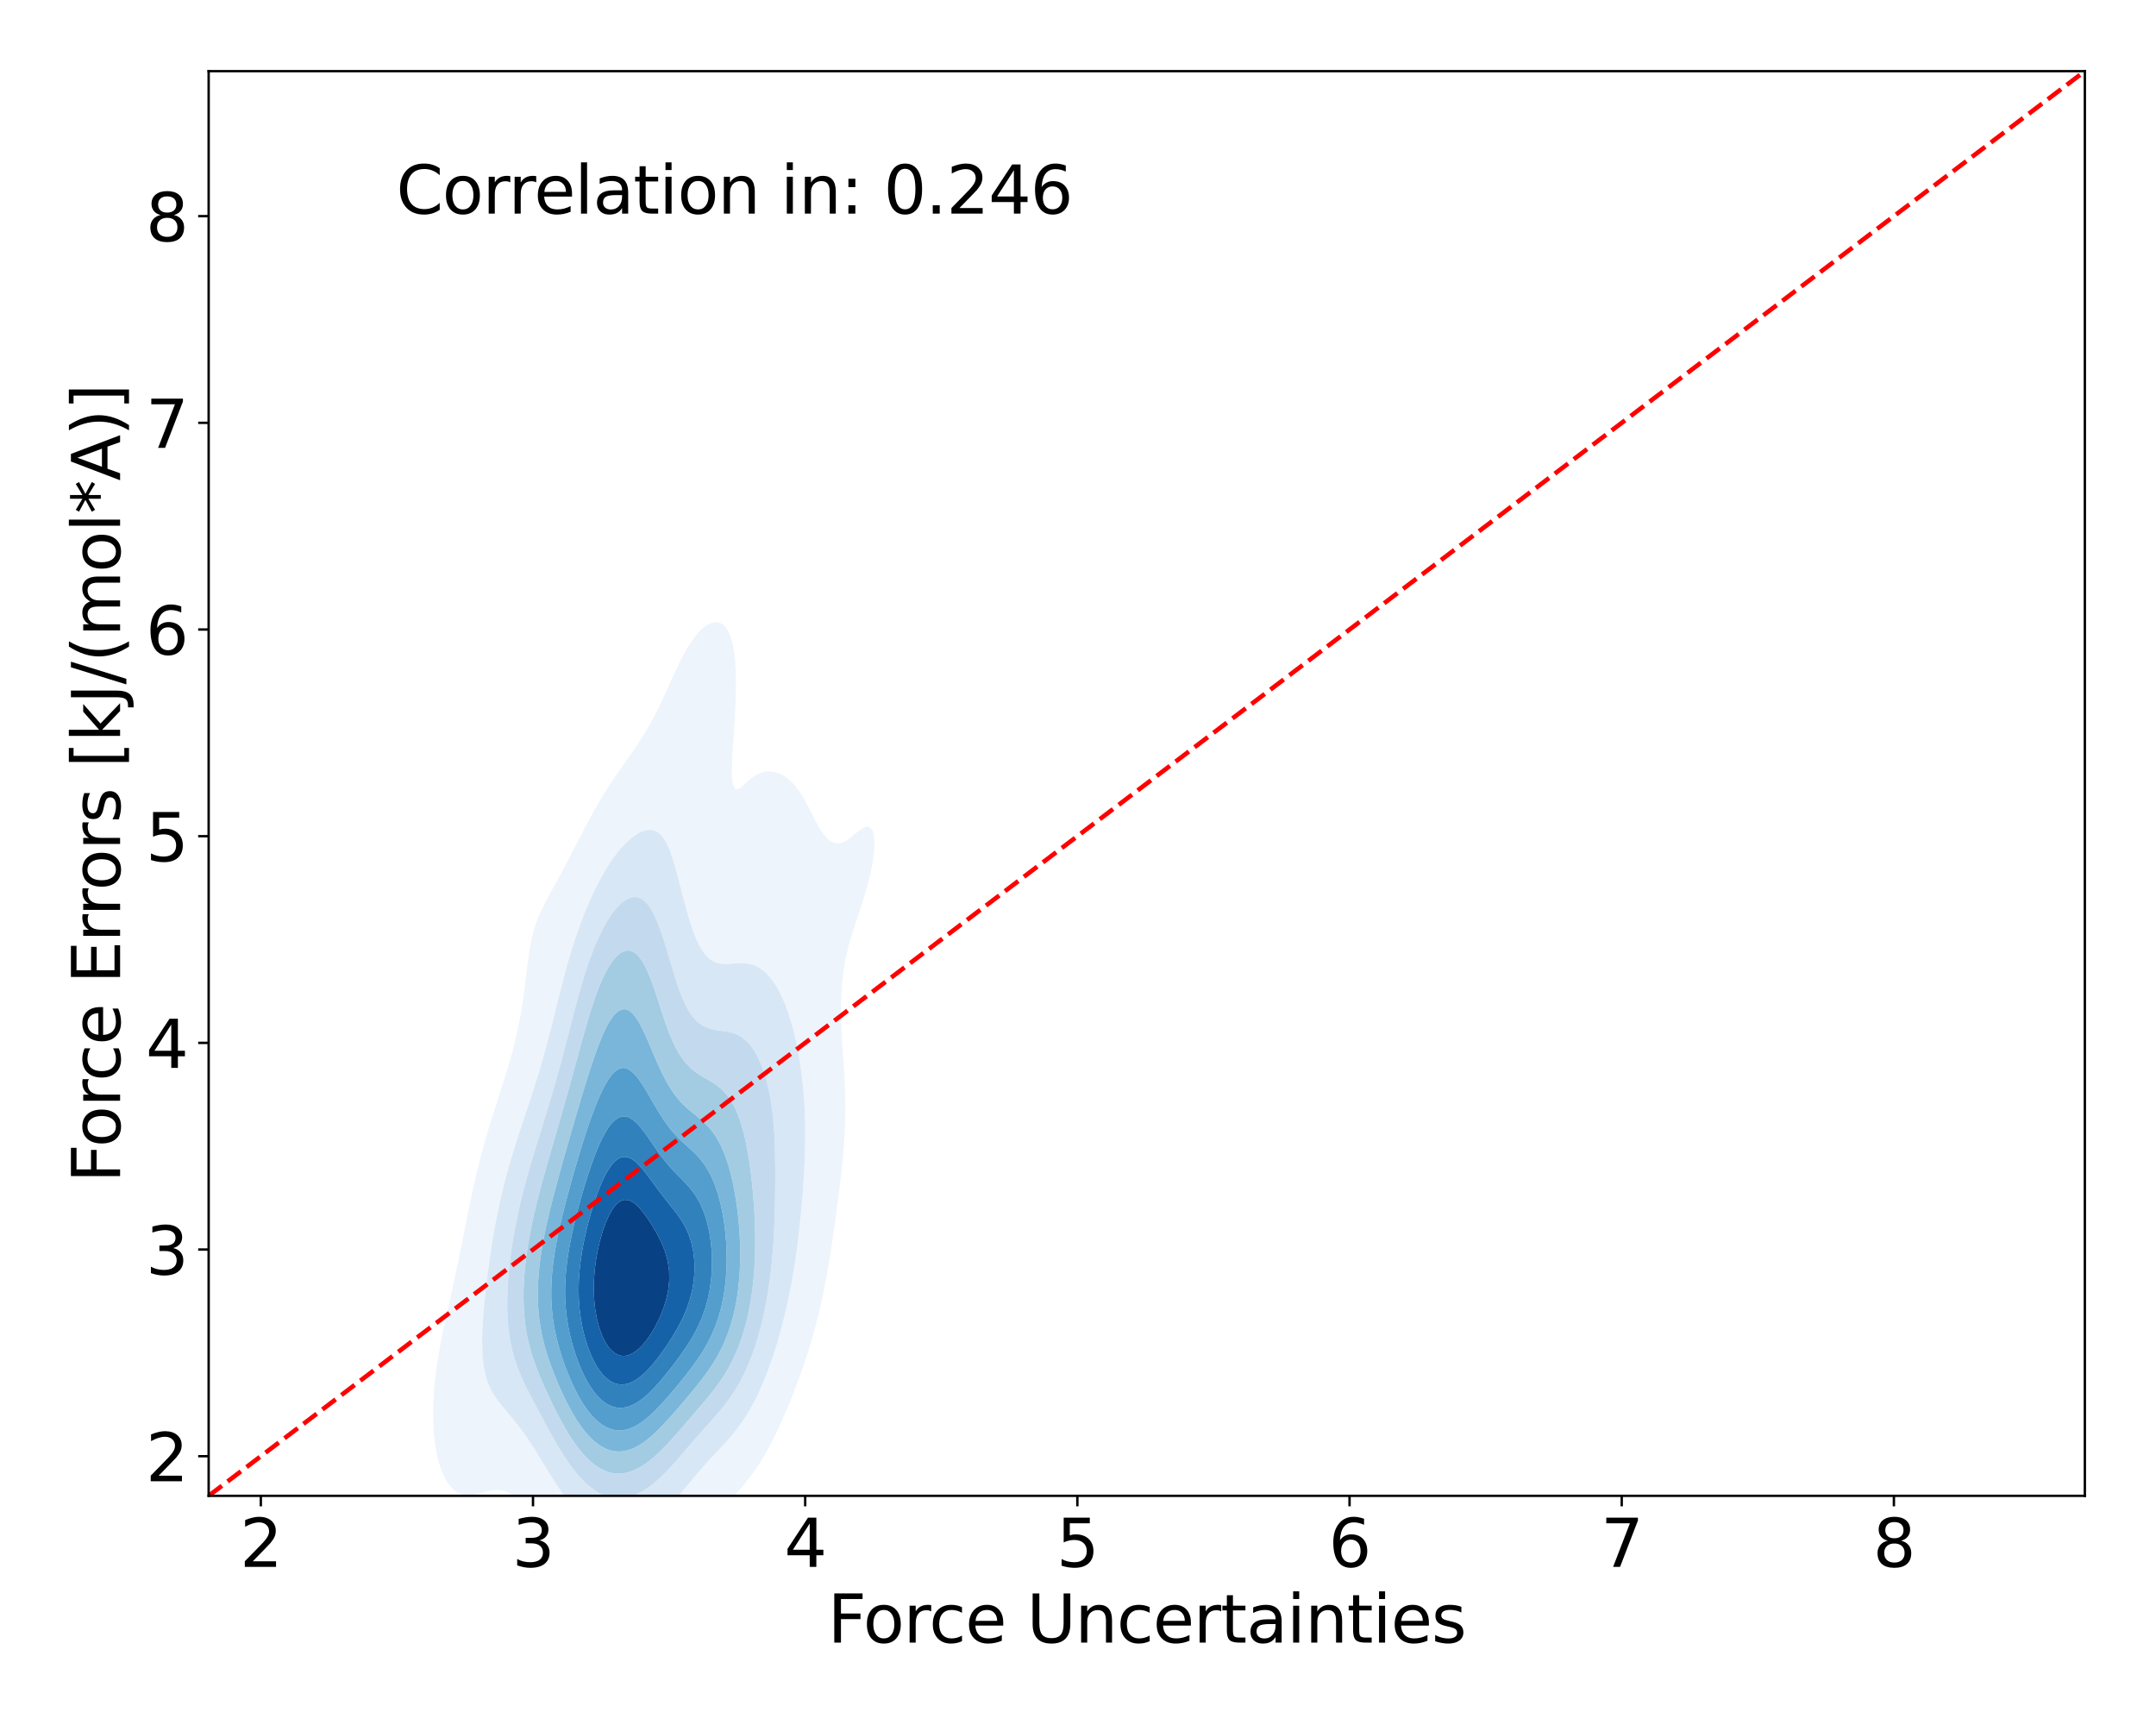 <?xml version="1.0" encoding="utf-8" standalone="no"?>
<!DOCTYPE svg PUBLIC "-//W3C//DTD SVG 1.1//EN"
  "http://www.w3.org/Graphics/SVG/1.1/DTD/svg11.dtd">
<svg xmlns:xlink="http://www.w3.org/1999/xlink" width="720pt" height="576pt" viewBox="0 0 720 576" xmlns="http://www.w3.org/2000/svg" version="1.1">
 <defs>
  <style type="text/css">*{stroke-linejoin: round; stroke-linecap: butt}</style>
 </defs>
 <g id="figure_1">
  <g id="patch_1">
   <path d="M 0 576 
L 720 576 
L 720 0 
L 0 0 
z
" style="fill: #ffffff"/>
  </g>
  <g id="axes_1">
   <g id="patch_2">
    <path d="M 69.68 499.48 
L 696.24 499.48 
L 696.24 23.76 
L 69.68 23.76 
z
" style="fill: #ffffff"/>
   </g>
   <g id="QuadContourSet_1">
    <path d="M 202.308 531.901 
L 203.32 532.157 
L 204.332 532.343 
L 205.344 532.465 
L 206.357 532.526 
L 207.369 532.529 
L 208.381 532.476 
L 209.393 532.369 
L 210.405 532.206 
L 211.418 531.987 
L 212.43 531.708 
L 212.611 531.648 
L 213.442 531.413 
L 214.454 531.07 
L 215.467 530.665 
L 216.479 530.19 
L 217.491 529.638 
L 218.503 528.999 
L 219.212 528.49 
L 219.515 528.299 
L 220.528 527.588 
L 221.54 526.776 
L 222.552 525.85 
L 223.065 525.332 
L 223.564 524.881 
L 224.577 523.876 
L 225.589 522.743 
L 226.057 522.174 
L 226.601 521.579 
L 227.613 520.38 
L 228.625 519.049 
L 228.65 519.015 
L 229.638 517.804 
L 230.65 516.45 
L 231.075 515.857 
L 231.662 515.117 
L 232.674 513.787 
L 233.461 512.699 
L 233.687 512.419 
L 234.699 511.16 
L 235.711 509.838 
L 235.94 509.541 
L 236.723 508.636 
L 237.735 507.441 
L 238.607 506.383 
L 238.748 506.232 
L 239.76 505.162 
L 240.772 504.053 
L 241.508 503.224 
L 241.784 502.948 
L 242.797 501.933 
L 243.809 500.856 
L 244.514 500.066 
L 244.821 499.76 
L 245.833 498.715 
L 246.845 497.572 
L 247.395 496.908 
L 247.858 496.404 
L 248.87 495.224 
L 249.882 493.902 
L 249.993 493.75 
L 250.894 492.616 
L 251.907 491.188 
L 252.299 490.591 
L 252.919 489.714 
L 253.931 488.137 
L 254.349 487.433 
L 254.943 486.489 
L 255.955 484.721 
L 256.197 484.275 
L 256.968 482.909 
L 257.884 481.117 
L 257.98 480.936 
L 258.992 478.945 
L 259.459 477.959 
L 260.004 476.83 
L 260.921 474.8 
L 261.017 474.591 
L 262.029 472.316 
L 262.316 471.642 
L 263.041 469.947 
L 263.641 468.484 
L 264.053 467.472 
L 264.9 465.326 
L 265.065 464.899 
L 266.078 462.238 
L 266.104 462.167 
L 267.09 459.504 
L 267.27 459.009 
L 268.102 456.648 
L 268.379 455.851 
L 269.114 453.654 
L 269.433 452.693 
L 270.126 450.496 
L 270.429 449.534 
L 271.139 447.14 
L 271.365 446.376 
L 272.151 443.535 
L 272.239 443.218 
L 273.059 440.06 
L 273.163 439.627 
L 273.828 436.902 
L 274.175 435.33 
L 274.535 433.743 
L 275.179 430.585 
L 275.188 430.539 
L 275.8 427.427 
L 276.2 425.156 
L 276.363 424.269 
L 276.9 421.11 
L 277.212 419.105 
L 277.401 417.952 
L 277.885 414.794 
L 278.224 412.406 
L 278.341 411.636 
L 278.795 408.478 
L 279.218 405.319 
L 279.236 405.175 
L 279.652 402.161 
L 280.057 399.003 
L 280.249 397.413 
L 280.452 395.845 
L 280.829 392.686 
L 281.168 389.528 
L 281.261 388.554 
L 281.485 386.37 
L 281.76 383.212 
L 281.981 380.054 
L 282.145 376.895 
L 282.25 373.737 
L 282.273 372.042 
L 282.295 370.579 
L 282.278 367.421 
L 282.273 367.24 
L 282.203 364.262 
L 282.076 361.104 
L 281.905 357.946 
L 281.701 354.788 
L 281.48 351.629 
L 281.261 348.471 
L 281.261 348.471 
L 281.078 345.313 
L 280.934 342.155 
L 280.847 338.997 
L 280.836 335.838 
L 280.917 332.68 
L 281.101 329.522 
L 281.261 327.771 
L 281.407 326.364 
L 281.847 323.205 
L 282.273 320.804 
L 282.424 320.047 
L 283.144 316.889 
L 283.285 316.322 
L 283.996 313.731 
L 284.298 312.684 
L 284.955 310.573 
L 285.31 309.439 
L 285.982 307.414 
L 286.322 306.359 
L 287.03 304.256 
L 287.334 303.298 
L 288.054 301.098 
L 288.346 300.131 
L 289.02 297.94 
L 289.359 296.724 
L 289.903 294.781 
L 290.371 292.892 
L 290.685 291.623 
L 291.349 288.465 
L 291.383 288.236 
L 291.81 285.307 
L 292.054 282.148 
L 291.884 278.99 
L 291.383 277.325 
L 290.371 276.081 
L 289.359 275.981 
L 288.346 276.401 
L 287.334 277.068 
L 286.322 277.842 
L 285.31 278.642 
L 284.868 278.99 
L 284.298 279.477 
L 283.285 280.251 
L 282.273 280.875 
L 281.261 281.323 
L 280.249 281.567 
L 279.236 281.578 
L 278.224 281.326 
L 277.212 280.785 
L 276.2 279.936 
L 275.376 278.99 
L 275.188 278.778 
L 274.175 277.346 
L 273.277 275.832 
L 273.163 275.643 
L 272.151 273.766 
L 271.603 272.674 
L 271.139 271.779 
L 270.126 269.779 
L 269.992 269.516 
L 269.114 267.883 
L 268.255 266.357 
L 268.102 266.102 
L 267.09 264.525 
L 266.15 263.199 
L 266.078 263.103 
L 265.065 261.899 
L 264.053 260.848 
L 263.147 260.041 
L 263.041 259.951 
L 262.029 259.228 
L 261.017 258.64 
L 260.004 258.182 
L 258.992 257.853 
L 257.98 257.651 
L 256.968 257.576 
L 255.955 257.629 
L 254.943 257.812 
L 253.931 258.125 
L 252.919 258.571 
L 251.907 259.151 
L 250.894 259.868 
L 250.664 260.041 
L 249.882 260.7 
L 248.87 261.609 
L 247.858 262.535 
L 246.99 263.199 
L 246.845 263.319 
L 245.833 263.546 
L 245.424 263.199 
L 244.821 262.141 
L 244.477 260.041 
L 244.376 256.883 
L 244.47 253.724 
L 244.646 250.566 
L 244.821 247.943 
L 244.856 247.408 
L 245.089 244.25 
L 245.3 241.092 
L 245.481 237.933 
L 245.626 234.775 
L 245.724 231.617 
L 245.763 228.459 
L 245.727 225.3 
L 245.591 222.142 
L 245.318 218.984 
L 244.85 215.826 
L 244.821 215.69 
L 244.028 212.667 
L 243.809 212.08 
L 242.797 210.062 
L 242.388 209.509 
L 241.784 208.855 
L 240.772 208.172 
L 239.76 207.846 
L 238.748 207.807 
L 237.735 208.007 
L 236.723 208.416 
L 235.711 209.015 
L 235.074 209.509 
L 234.699 209.798 
L 233.687 210.756 
L 232.674 211.875 
L 232.051 212.667 
L 231.662 213.163 
L 230.65 214.611 
L 229.883 215.826 
L 229.638 216.218 
L 228.625 217.973 
L 228.086 218.984 
L 227.613 219.873 
L 226.601 221.9 
L 226.486 222.142 
L 225.589 224.024 
L 225.007 225.3 
L 224.577 226.229 
L 223.576 228.459 
L 223.564 228.485 
L 222.552 230.719 
L 222.153 231.617 
L 221.54 232.931 
L 220.689 234.775 
L 220.528 235.104 
L 219.515 237.169 
L 219.143 237.933 
L 218.503 239.144 
L 217.491 241.072 
L 217.481 241.092 
L 216.479 242.828 
L 215.668 244.25 
L 215.467 244.57 
L 214.454 246.18 
L 213.696 247.408 
L 213.442 247.781 
L 212.43 249.275 
L 211.583 250.566 
L 211.418 250.795 
L 210.405 252.21 
L 209.393 253.702 
L 209.378 253.724 
L 208.381 255.08 
L 207.369 256.553 
L 207.149 256.883 
L 206.357 257.974 
L 205.344 259.468 
L 204.975 260.041 
L 204.332 260.961 
L 203.32 262.516 
L 202.9 263.199 
L 202.308 264.096 
L 201.295 265.746 
L 200.94 266.357 
L 200.283 267.417 
L 199.271 269.189 
L 199.091 269.516 
L 198.259 270.94 
L 197.332 272.674 
L 197.247 272.826 
L 196.234 274.658 
L 195.628 275.832 
L 195.222 276.583 
L 194.21 278.535 
L 193.978 278.99 
L 193.198 280.461 
L 192.347 282.148 
L 192.185 282.459 
L 191.173 284.393 
L 190.703 285.307 
L 190.161 286.34 
L 189.149 288.305 
L 189.062 288.465 
L 188.137 290.176 
L 187.366 291.623 
L 187.124 292.082 
L 186.112 293.932 
L 185.637 294.781 
L 185.1 295.776 
L 184.088 297.634 
L 183.911 297.94 
L 183.075 299.482 
L 182.217 301.098 
L 182.063 301.415 
L 181.051 303.447 
L 180.654 304.256 
L 180.039 305.699 
L 179.34 307.414 
L 179.027 308.334 
L 178.301 310.573 
L 178.014 311.676 
L 177.506 313.731 
L 177.002 316.409 
L 176.916 316.889 
L 176.428 320.047 
L 176.035 323.205 
L 175.99 323.564 
L 175.644 326.364 
L 175.257 329.522 
L 174.978 331.654 
L 174.844 332.68 
L 174.366 335.838 
L 173.965 338.253 
L 173.842 338.997 
L 173.233 342.155 
L 172.953 343.458 
L 172.554 345.313 
L 171.941 347.915 
L 171.81 348.471 
L 170.99 351.629 
L 170.929 351.843 
L 170.096 354.788 
L 169.917 355.384 
L 169.152 357.946 
L 168.904 358.735 
L 168.17 361.104 
L 167.892 361.965 
L 167.163 364.262 
L 166.88 365.132 
L 166.147 367.421 
L 165.868 368.285 
L 165.138 370.579 
L 164.855 371.469 
L 164.146 373.737 
L 163.843 374.723 
L 163.183 376.895 
L 162.831 378.088 
L 162.255 380.054 
L 161.819 381.606 
L 161.368 383.212 
L 160.807 385.32 
L 160.525 386.37 
L 159.794 389.273 
L 159.729 389.528 
L 158.96 392.686 
L 158.782 393.464 
L 158.225 395.845 
L 157.77 397.942 
L 157.532 399.003 
L 156.866 402.161 
L 156.758 402.701 
L 156.207 405.319 
L 155.746 407.668 
L 155.578 408.478 
L 154.948 411.636 
L 154.733 412.75 
L 154.316 414.794 
L 153.721 417.836 
L 153.697 417.952 
L 153.042 421.11 
L 152.709 422.76 
L 152.385 424.269 
L 151.721 427.427 
L 151.697 427.545 
L 151.021 430.585 
L 150.684 432.14 
L 150.319 433.743 
L 149.672 436.684 
L 149.622 436.902 
L 148.914 440.06 
L 148.66 441.26 
L 148.228 443.218 
L 147.648 446.061 
L 147.581 446.376 
L 146.962 449.534 
L 146.636 451.407 
L 146.403 452.693 
L 145.904 455.851 
L 145.623 457.976 
L 145.48 459.009 
L 145.128 462.167 
L 144.868 465.326 
L 144.702 468.484 
L 144.635 471.642 
L 144.677 474.8 
L 144.843 477.959 
L 145.152 481.117 
L 145.623 484.217 
L 145.633 484.275 
L 146.321 487.433 
L 146.636 488.547 
L 147.296 490.591 
L 147.648 491.5 
L 148.66 493.679 
L 148.699 493.75 
L 149.672 495.329 
L 150.684 496.594 
L 151.003 496.908 
L 151.697 497.562 
L 152.709 498.278 
L 153.721 498.776 
L 154.733 499.09 
L 155.746 499.248 
L 156.758 499.276 
L 157.77 499.196 
L 158.782 499.031 
L 159.794 498.803 
L 160.807 498.536 
L 161.819 498.254 
L 162.831 497.983 
L 163.843 497.751 
L 164.855 497.584 
L 165.868 497.509 
L 166.88 497.548 
L 167.892 497.719 
L 168.904 498.034 
L 169.917 498.495 
L 170.929 499.098 
L 171.941 499.83 
L 172.215 500.066 
L 172.953 500.771 
L 173.965 501.848 
L 174.978 502.99 
L 175.169 503.224 
L 175.99 504.323 
L 177.002 505.692 
L 177.507 506.383 
L 178.014 507.137 
L 179.027 508.628 
L 179.667 509.541 
L 180.039 510.113 
L 181.051 511.633 
L 181.809 512.699 
L 182.063 513.086 
L 183.075 514.578 
L 184.029 515.857 
L 184.088 515.943 
L 185.1 517.383 
L 186.112 518.681 
L 186.387 519.015 
L 187.124 520.003 
L 188.137 521.244 
L 188.97 522.174 
L 189.149 522.395 
L 190.161 523.58 
L 191.173 524.638 
L 191.906 525.332 
L 192.185 525.628 
L 193.198 526.622 
L 194.21 527.499 
L 195.222 528.268 
L 195.546 528.49 
L 196.234 529.026 
L 197.247 529.719 
L 198.259 530.312 
L 199.271 530.815 
L 200.283 531.236 
L 201.295 531.582 
L 201.535 531.648 
z
M 198.595 509.541 
L 198.259 509.345 
L 197.247 508.674 
L 196.234 507.908 
L 195.222 507.041 
L 194.53 506.383 
L 194.21 506.099 
L 193.198 505.123 
L 192.185 504.04 
L 191.487 503.224 
L 191.173 502.878 
L 190.161 501.686 
L 189.149 500.374 
L 188.924 500.066 
L 188.137 499.038 
L 187.124 497.609 
L 186.656 496.908 
L 186.112 496.124 
L 185.1 494.579 
L 184.582 493.75 
L 184.088 492.981 
L 183.075 491.345 
L 182.623 490.591 
L 182.063 489.685 
L 181.051 488.005 
L 180.708 487.433 
L 180.039 486.349 
L 179.027 484.694 
L 178.765 484.275 
L 178.014 483.103 
L 177.002 481.535 
L 176.723 481.117 
L 175.99 480.045 
L 174.978 478.597 
L 174.513 477.959 
L 173.965 477.213 
L 172.953 475.886 
L 172.101 474.8 
L 171.941 474.593 
L 170.929 473.358 
L 169.917 472.139 
L 169.486 471.642 
L 168.904 470.931 
L 167.892 469.714 
L 166.894 468.484 
L 166.88 468.464 
L 165.868 467.1 
L 164.855 465.609 
L 164.67 465.326 
L 163.843 463.785 
L 163.085 462.167 
L 162.831 461.451 
L 162.07 459.009 
L 161.819 457.784 
L 161.464 455.851 
L 161.141 452.693 
L 161.016 449.534 
L 161.03 446.376 
L 161.146 443.218 
L 161.339 440.06 
L 161.593 436.902 
L 161.819 434.58 
L 161.894 433.743 
L 162.227 430.585 
L 162.599 427.427 
L 162.831 425.643 
L 163.001 424.269 
L 163.429 421.11 
L 163.843 418.324 
L 163.896 417.952 
L 164.387 414.794 
L 164.855 412.044 
L 164.923 411.636 
L 165.49 408.478 
L 165.868 406.552 
L 166.106 405.319 
L 166.768 402.161 
L 166.88 401.664 
L 167.475 399.003 
L 167.892 397.278 
L 168.238 395.845 
L 168.904 393.27 
L 169.056 392.686 
L 169.917 389.563 
L 169.926 389.528 
L 170.843 386.37 
L 170.929 386.088 
L 171.806 383.212 
L 171.941 382.786 
L 172.808 380.054 
L 172.953 379.608 
L 173.838 376.895 
L 173.965 376.513 
L 174.886 373.737 
L 174.978 373.464 
L 175.939 370.579 
L 175.99 370.427 
L 176.986 367.421 
L 177.002 367.371 
L 178.014 364.262 
L 178.014 364.262 
L 179.016 361.104 
L 179.027 361.072 
L 179.986 357.946 
L 180.039 357.769 
L 180.918 354.788 
L 181.051 354.327 
L 181.815 351.629 
L 182.063 350.729 
L 182.676 348.471 
L 183.075 346.969 
L 183.508 345.313 
L 184.088 343.062 
L 184.318 342.155 
L 185.1 339.047 
L 185.112 338.997 
L 185.888 335.838 
L 186.112 334.934 
L 186.667 332.68 
L 187.124 330.867 
L 187.462 329.522 
L 188.137 326.928 
L 188.283 326.364 
L 189.138 323.205 
L 189.149 323.168 
L 190.031 320.047 
L 190.161 319.611 
L 190.98 316.889 
L 191.173 316.278 
L 191.993 313.731 
L 192.185 313.158 
L 193.077 310.573 
L 193.198 310.234 
L 194.21 307.488 
L 194.238 307.414 
L 195.222 304.89 
L 195.48 304.256 
L 196.234 302.438 
L 196.819 301.098 
L 197.247 300.127 
L 198.259 297.956 
L 198.267 297.94 
L 199.271 295.873 
L 199.839 294.781 
L 200.283 293.922 
L 201.295 292.087 
L 201.569 291.623 
L 202.308 290.345 
L 203.32 288.734 
L 203.501 288.465 
L 204.332 287.199 
L 205.344 285.791 
L 205.724 285.307 
L 206.357 284.469 
L 207.369 283.252 
L 208.381 282.154 
L 208.386 282.148 
L 209.393 281.121 
L 210.405 280.206 
L 211.418 279.402 
L 212.024 278.99 
L 212.43 278.697 
L 213.442 278.097 
L 214.454 277.625 
L 215.467 277.291 
L 216.479 277.112 
L 217.491 277.114 
L 218.503 277.33 
L 219.515 277.808 
L 220.528 278.609 
L 220.868 278.99 
L 221.54 279.797 
L 222.552 281.467 
L 222.877 282.148 
L 223.564 283.692 
L 224.155 285.307 
L 224.577 286.522 
L 225.166 288.465 
L 225.589 289.904 
L 226.052 291.623 
L 226.601 293.681 
L 226.881 294.781 
L 227.613 297.631 
L 227.691 297.94 
L 228.515 301.098 
L 228.625 301.507 
L 229.38 304.256 
L 229.638 305.156 
L 230.312 307.414 
L 230.65 308.487 
L 231.354 310.573 
L 231.662 311.427 
L 232.579 313.731 
L 232.674 313.952 
L 233.687 316.018 
L 234.188 316.889 
L 234.699 317.698 
L 235.711 319.01 
L 236.723 320.036 
L 236.738 320.047 
L 237.735 320.751 
L 238.748 321.256 
L 239.76 321.587 
L 240.772 321.777 
L 241.784 321.857 
L 242.797 321.86 
L 243.809 321.812 
L 244.821 321.74 
L 245.833 321.668 
L 246.845 321.618 
L 247.858 321.609 
L 248.87 321.661 
L 249.882 321.791 
L 250.894 322.016 
L 251.907 322.352 
L 252.919 322.815 
L 253.579 323.205 
L 253.931 323.413 
L 254.943 324.151 
L 255.955 325.059 
L 256.968 326.155 
L 257.136 326.364 
L 257.98 327.432 
L 258.992 328.93 
L 259.346 329.522 
L 260.004 330.662 
L 261.017 332.668 
L 261.022 332.68 
L 262.029 334.974 
L 262.369 335.838 
L 263.041 337.65 
L 263.496 338.997 
L 264.053 340.771 
L 264.455 342.155 
L 265.065 344.455 
L 265.279 345.313 
L 265.992 348.471 
L 266.078 348.894 
L 266.609 351.629 
L 267.09 354.468 
L 267.142 354.788 
L 267.6 357.946 
L 267.983 361.104 
L 268.102 362.284 
L 268.299 364.262 
L 268.549 367.421 
L 268.732 370.579 
L 268.852 373.737 
L 268.912 376.895 
L 268.915 380.054 
L 268.865 383.212 
L 268.768 386.37 
L 268.629 389.528 
L 268.452 392.686 
L 268.242 395.845 
L 268.102 397.677 
L 268.004 399.003 
L 267.741 402.161 
L 267.451 405.319 
L 267.132 408.478 
L 267.09 408.851 
L 266.789 411.636 
L 266.412 414.794 
L 266.078 417.325 
L 265.997 417.952 
L 265.549 421.11 
L 265.065 424.169 
L 265.05 424.269 
L 264.514 427.427 
L 264.053 429.859 
L 263.92 430.585 
L 263.278 433.743 
L 263.041 434.8 
L 262.582 436.902 
L 262.029 439.198 
L 261.826 440.06 
L 261.017 443.189 
L 261.009 443.218 
L 260.139 446.376 
L 260.004 446.827 
L 259.201 449.534 
L 258.992 450.191 
L 258.192 452.693 
L 257.98 453.313 
L 257.101 455.851 
L 256.968 456.216 
L 255.955 458.914 
L 255.919 459.009 
L 254.943 461.43 
L 254.633 462.167 
L 253.931 463.773 
L 253.213 465.326 
L 252.919 465.944 
L 251.907 467.963 
L 251.63 468.484 
L 250.894 469.851 
L 249.882 471.579 
L 249.843 471.642 
L 248.87 473.227 
L 247.858 474.722 
L 247.802 474.8 
L 246.845 476.168 
L 245.833 477.49 
L 245.453 477.959 
L 244.821 478.762 
L 243.809 479.97 
L 242.797 481.093 
L 242.774 481.117 
L 241.784 482.242 
L 240.772 483.332 
L 239.859 484.275 
L 239.76 484.384 
L 238.748 485.491 
L 237.735 486.566 
L 236.905 487.433 
L 236.723 487.637 
L 235.711 488.78 
L 234.699 489.903 
L 234.076 490.591 
L 233.687 491.055 
L 232.674 492.259 
L 231.662 493.437 
L 231.393 493.75 
L 230.65 494.677 
L 229.638 495.908 
L 228.787 496.908 
L 228.625 497.111 
L 227.613 498.364 
L 226.601 499.548 
L 226.139 500.066 
L 225.589 500.725 
L 224.577 501.875 
L 223.564 502.938 
L 223.276 503.224 
L 222.552 503.993 
L 221.54 504.984 
L 220.528 505.884 
L 219.916 506.383 
L 219.515 506.734 
L 218.503 507.547 
L 217.491 508.274 
L 216.479 508.921 
L 215.467 509.493 
L 215.373 509.541 
L 214.454 510.047 
L 213.442 510.531 
L 212.43 510.945 
L 211.418 511.29 
L 210.405 511.569 
L 209.393 511.782 
L 208.381 511.93 
L 207.369 512.011 
L 206.357 512.024 
L 205.344 511.968 
L 204.332 511.838 
L 203.32 511.632 
L 202.308 511.346 
L 201.295 510.977 
L 200.283 510.52 
L 199.271 509.969 
z
" clip-path="url(#pec0b7f901f)" style="fill: #edf4fc"/>
    <path d="M 199.271 509.969 
L 200.283 510.52 
L 201.295 510.977 
L 202.308 511.346 
L 203.32 511.632 
L 204.332 511.838 
L 205.344 511.968 
L 206.357 512.024 
L 207.369 512.011 
L 208.381 511.93 
L 209.393 511.782 
L 210.405 511.569 
L 211.418 511.29 
L 212.43 510.945 
L 213.442 510.531 
L 214.454 510.047 
L 215.373 509.541 
L 215.467 509.493 
L 216.479 508.921 
L 217.491 508.274 
L 218.503 507.547 
L 219.515 506.734 
L 219.916 506.383 
L 220.528 505.884 
L 221.54 504.984 
L 222.552 503.993 
L 223.276 503.224 
L 223.564 502.938 
L 224.577 501.875 
L 225.589 500.725 
L 226.139 500.066 
L 226.601 499.548 
L 227.613 498.364 
L 228.625 497.111 
L 228.787 496.908 
L 229.638 495.908 
L 230.65 494.677 
L 231.393 493.75 
L 231.662 493.437 
L 232.674 492.259 
L 233.687 491.055 
L 234.076 490.591 
L 234.699 489.903 
L 235.711 488.78 
L 236.723 487.637 
L 236.905 487.433 
L 237.735 486.566 
L 238.748 485.491 
L 239.76 484.384 
L 239.859 484.275 
L 240.772 483.332 
L 241.784 482.242 
L 242.774 481.117 
L 242.797 481.093 
L 243.809 479.97 
L 244.821 478.762 
L 245.453 477.959 
L 245.833 477.49 
L 246.845 476.168 
L 247.802 474.8 
L 247.858 474.722 
L 248.87 473.227 
L 249.843 471.642 
L 249.882 471.579 
L 250.894 469.851 
L 251.63 468.484 
L 251.907 467.963 
L 252.919 465.944 
L 253.213 465.326 
L 253.931 463.773 
L 254.633 462.167 
L 254.943 461.43 
L 255.919 459.009 
L 255.955 458.914 
L 256.968 456.216 
L 257.101 455.851 
L 257.98 453.313 
L 258.192 452.693 
L 258.992 450.191 
L 259.201 449.534 
L 260.004 446.827 
L 260.139 446.376 
L 261.009 443.218 
L 261.017 443.189 
L 261.826 440.06 
L 262.029 439.198 
L 262.582 436.902 
L 263.041 434.8 
L 263.278 433.743 
L 263.92 430.585 
L 264.053 429.859 
L 264.514 427.427 
L 265.05 424.269 
L 265.065 424.169 
L 265.549 421.11 
L 265.997 417.952 
L 266.078 417.325 
L 266.412 414.794 
L 266.789 411.636 
L 267.09 408.851 
L 267.132 408.478 
L 267.451 405.319 
L 267.741 402.161 
L 268.004 399.003 
L 268.102 397.677 
L 268.242 395.845 
L 268.452 392.686 
L 268.629 389.528 
L 268.768 386.37 
L 268.865 383.212 
L 268.915 380.054 
L 268.912 376.895 
L 268.852 373.737 
L 268.732 370.579 
L 268.549 367.421 
L 268.299 364.262 
L 268.102 362.284 
L 267.983 361.104 
L 267.6 357.946 
L 267.142 354.788 
L 267.09 354.468 
L 266.609 351.629 
L 266.078 348.894 
L 265.992 348.471 
L 265.279 345.313 
L 265.065 344.455 
L 264.455 342.155 
L 264.053 340.771 
L 263.496 338.997 
L 263.041 337.65 
L 262.369 335.838 
L 262.029 334.974 
L 261.022 332.68 
L 261.017 332.668 
L 260.004 330.662 
L 259.346 329.522 
L 258.992 328.93 
L 257.98 327.432 
L 257.136 326.364 
L 256.968 326.155 
L 255.955 325.059 
L 254.943 324.151 
L 253.931 323.413 
L 253.579 323.205 
L 252.919 322.815 
L 251.907 322.352 
L 250.894 322.016 
L 249.882 321.791 
L 248.87 321.661 
L 247.858 321.609 
L 246.845 321.618 
L 245.833 321.668 
L 244.821 321.74 
L 243.809 321.812 
L 242.797 321.86 
L 241.784 321.857 
L 240.772 321.777 
L 239.76 321.587 
L 238.748 321.256 
L 237.735 320.751 
L 236.738 320.047 
L 236.723 320.036 
L 235.711 319.01 
L 234.699 317.698 
L 234.188 316.889 
L 233.687 316.018 
L 232.674 313.952 
L 232.579 313.731 
L 231.662 311.427 
L 231.354 310.573 
L 230.65 308.487 
L 230.312 307.414 
L 229.638 305.156 
L 229.38 304.256 
L 228.625 301.507 
L 228.515 301.098 
L 227.691 297.94 
L 227.613 297.631 
L 226.881 294.781 
L 226.601 293.681 
L 226.052 291.623 
L 225.589 289.904 
L 225.166 288.465 
L 224.577 286.522 
L 224.155 285.307 
L 223.564 283.692 
L 222.877 282.148 
L 222.552 281.467 
L 221.54 279.797 
L 220.868 278.99 
L 220.528 278.609 
L 219.515 277.808 
L 218.503 277.33 
L 217.491 277.114 
L 216.479 277.112 
L 215.467 277.291 
L 214.454 277.625 
L 213.442 278.097 
L 212.43 278.697 
L 212.024 278.99 
L 211.418 279.402 
L 210.405 280.206 
L 209.393 281.121 
L 208.386 282.148 
L 208.381 282.154 
L 207.369 283.252 
L 206.357 284.469 
L 205.724 285.307 
L 205.344 285.791 
L 204.332 287.199 
L 203.501 288.465 
L 203.32 288.734 
L 202.308 290.345 
L 201.569 291.623 
L 201.295 292.087 
L 200.283 293.922 
L 199.839 294.781 
L 199.271 295.873 
L 198.267 297.94 
L 198.259 297.956 
L 197.247 300.127 
L 196.819 301.098 
L 196.234 302.438 
L 195.48 304.256 
L 195.222 304.89 
L 194.238 307.414 
L 194.21 307.488 
L 193.198 310.234 
L 193.077 310.573 
L 192.185 313.158 
L 191.993 313.731 
L 191.173 316.278 
L 190.98 316.889 
L 190.161 319.611 
L 190.031 320.047 
L 189.149 323.168 
L 189.138 323.205 
L 188.283 326.364 
L 188.137 326.928 
L 187.462 329.522 
L 187.124 330.867 
L 186.667 332.68 
L 186.112 334.934 
L 185.888 335.838 
L 185.112 338.997 
L 185.1 339.047 
L 184.318 342.155 
L 184.088 343.062 
L 183.508 345.313 
L 183.075 346.969 
L 182.676 348.471 
L 182.063 350.729 
L 181.815 351.629 
L 181.051 354.327 
L 180.918 354.788 
L 180.039 357.769 
L 179.986 357.946 
L 179.027 361.072 
L 179.016 361.104 
L 178.014 364.262 
L 178.014 364.262 
L 177.002 367.371 
L 176.986 367.421 
L 175.99 370.427 
L 175.939 370.579 
L 174.978 373.464 
L 174.886 373.737 
L 173.965 376.513 
L 173.838 376.895 
L 172.953 379.608 
L 172.808 380.054 
L 171.941 382.786 
L 171.806 383.212 
L 170.929 386.088 
L 170.843 386.37 
L 169.926 389.528 
L 169.917 389.563 
L 169.056 392.686 
L 168.904 393.27 
L 168.238 395.845 
L 167.892 397.278 
L 167.475 399.003 
L 166.88 401.664 
L 166.768 402.161 
L 166.106 405.319 
L 165.868 406.552 
L 165.49 408.478 
L 164.923 411.636 
L 164.855 412.044 
L 164.387 414.794 
L 163.896 417.952 
L 163.843 418.324 
L 163.429 421.11 
L 163.001 424.269 
L 162.831 425.643 
L 162.599 427.427 
L 162.227 430.585 
L 161.894 433.743 
L 161.819 434.58 
L 161.593 436.902 
L 161.339 440.06 
L 161.146 443.218 
L 161.03 446.376 
L 161.016 449.534 
L 161.141 452.693 
L 161.464 455.851 
L 161.819 457.784 
L 162.07 459.009 
L 162.831 461.451 
L 163.085 462.167 
L 163.843 463.785 
L 164.67 465.326 
L 164.855 465.609 
L 165.868 467.1 
L 166.88 468.464 
L 166.894 468.484 
L 167.892 469.714 
L 168.904 470.931 
L 169.486 471.642 
L 169.917 472.139 
L 170.929 473.358 
L 171.941 474.593 
L 172.101 474.8 
L 172.953 475.886 
L 173.965 477.213 
L 174.513 477.959 
L 174.978 478.597 
L 175.99 480.045 
L 176.723 481.117 
L 177.002 481.535 
L 178.014 483.103 
L 178.765 484.275 
L 179.027 484.694 
L 180.039 486.349 
L 180.708 487.433 
L 181.051 488.005 
L 182.063 489.685 
L 182.623 490.591 
L 183.075 491.345 
L 184.088 492.981 
L 184.582 493.75 
L 185.1 494.579 
L 186.112 496.124 
L 186.656 496.908 
L 187.124 497.609 
L 188.137 499.038 
L 188.924 500.066 
L 189.149 500.374 
L 190.161 501.686 
L 191.173 502.878 
L 191.487 503.224 
L 192.185 504.04 
L 193.198 505.123 
L 194.21 506.099 
L 194.53 506.383 
L 195.222 507.041 
L 196.234 507.908 
L 197.247 508.674 
L 198.259 509.345 
L 198.595 509.541 
z
M 204.158 500.066 
L 203.32 499.882 
L 202.308 499.573 
L 201.295 499.175 
L 200.283 498.683 
L 199.271 498.095 
L 198.259 497.407 
L 197.615 496.908 
L 197.247 496.636 
L 196.234 495.8 
L 195.222 494.861 
L 194.21 493.812 
L 194.154 493.75 
L 193.198 492.718 
L 192.185 491.516 
L 191.469 490.591 
L 191.173 490.217 
L 190.161 488.853 
L 189.192 487.433 
L 189.149 487.371 
L 188.137 485.842 
L 187.171 484.275 
L 187.124 484.199 
L 186.112 482.518 
L 185.31 481.117 
L 185.1 480.75 
L 184.088 478.952 
L 183.541 477.959 
L 183.075 477.11 
L 182.063 475.245 
L 181.821 474.8 
L 181.051 473.376 
L 180.12 471.642 
L 180.039 471.489 
L 179.027 469.605 
L 178.423 468.484 
L 178.014 467.697 
L 177.002 465.762 
L 176.771 465.326 
L 175.99 463.76 
L 175.202 462.167 
L 174.978 461.672 
L 173.965 459.43 
L 173.776 459.009 
L 172.953 456.922 
L 172.539 455.851 
L 171.941 454.006 
L 171.524 452.693 
L 170.929 450.33 
L 170.732 449.534 
L 170.145 446.376 
L 169.917 444.585 
L 169.744 443.218 
L 169.498 440.06 
L 169.389 436.902 
L 169.395 433.743 
L 169.5 430.585 
L 169.692 427.427 
L 169.917 424.821 
L 169.963 424.269 
L 170.299 421.11 
L 170.705 417.952 
L 170.929 416.455 
L 171.174 414.794 
L 171.704 411.636 
L 171.941 410.37 
L 172.294 408.478 
L 172.947 405.319 
L 172.953 405.289 
L 173.652 402.161 
L 173.965 400.862 
L 174.415 399.003 
L 174.978 396.824 
L 175.231 395.845 
L 175.99 393.066 
L 176.093 392.686 
L 176.996 389.528 
L 177.002 389.508 
L 177.929 386.37 
L 178.014 386.09 
L 178.885 383.212 
L 179.027 382.756 
L 179.856 380.054 
L 180.039 379.468 
L 180.832 376.895 
L 181.051 376.193 
L 181.806 373.737 
L 182.063 372.905 
L 182.771 370.579 
L 183.075 369.578 
L 183.721 367.421 
L 184.088 366.191 
L 184.654 364.262 
L 185.1 362.727 
L 185.565 361.104 
L 186.112 359.168 
L 186.453 357.946 
L 187.124 355.507 
L 187.32 354.788 
L 188.137 351.743 
L 188.167 351.629 
L 188.994 348.471 
L 189.149 347.872 
L 189.809 345.313 
L 190.161 343.943 
L 190.621 342.155 
L 191.173 340.013 
L 191.437 338.997 
L 192.185 336.145 
L 192.267 335.838 
L 193.121 332.68 
L 193.198 332.404 
L 194.013 329.522 
L 194.21 328.848 
L 194.957 326.364 
L 195.222 325.512 
L 195.967 323.205 
L 196.234 322.408 
L 197.062 320.047 
L 197.247 319.537 
L 198.259 316.889 
L 198.259 316.889 
L 199.271 314.459 
L 199.597 313.731 
L 200.283 312.229 
L 201.103 310.573 
L 201.295 310.189 
L 202.308 308.336 
L 202.862 307.414 
L 203.32 306.658 
L 204.332 305.155 
L 205.015 304.256 
L 205.344 303.821 
L 206.357 302.659 
L 207.369 301.671 
L 208.087 301.098 
L 208.381 300.859 
L 209.393 300.23 
L 210.405 299.794 
L 211.418 299.564 
L 212.43 299.556 
L 213.442 299.792 
L 214.454 300.296 
L 215.467 301.097 
L 215.467 301.098 
L 216.479 302.228 
L 217.491 303.716 
L 217.794 304.256 
L 218.503 305.585 
L 219.33 307.414 
L 219.515 307.843 
L 220.528 310.475 
L 220.562 310.573 
L 221.54 313.437 
L 221.634 313.731 
L 222.552 316.661 
L 222.621 316.889 
L 223.564 320.047 
L 223.564 320.047 
L 224.5 323.205 
L 224.577 323.462 
L 225.463 326.364 
L 225.589 326.765 
L 226.496 329.522 
L 226.601 329.827 
L 227.613 332.557 
L 227.663 332.68 
L 228.625 334.893 
L 229.09 335.838 
L 229.638 336.872 
L 230.65 338.52 
L 230.995 338.997 
L 231.662 339.851 
L 232.674 340.925 
L 233.687 341.79 
L 234.226 342.155 
L 234.699 342.459 
L 235.711 342.967 
L 236.723 343.355 
L 237.735 343.646 
L 238.748 343.865 
L 239.76 344.034 
L 240.772 344.177 
L 241.784 344.316 
L 242.797 344.476 
L 243.809 344.679 
L 244.821 344.948 
L 245.833 345.306 
L 245.848 345.313 
L 246.845 345.793 
L 247.858 346.423 
L 248.87 347.215 
L 249.882 348.19 
L 250.132 348.471 
L 250.894 349.415 
L 251.907 350.886 
L 252.355 351.629 
L 252.919 352.672 
L 253.928 354.788 
L 253.931 354.794 
L 254.943 357.435 
L 255.122 357.946 
L 255.955 360.708 
L 256.066 361.104 
L 256.813 364.262 
L 256.968 365.051 
L 257.402 367.421 
L 257.864 370.579 
L 257.98 371.587 
L 258.214 373.737 
L 258.474 376.895 
L 258.661 380.054 
L 258.788 383.212 
L 258.866 386.37 
L 258.907 389.528 
L 258.918 392.686 
L 258.903 395.845 
L 258.866 399.003 
L 258.806 402.161 
L 258.722 405.319 
L 258.61 408.478 
L 258.464 411.636 
L 258.28 414.794 
L 258.051 417.952 
L 257.98 418.741 
L 257.777 421.11 
L 257.447 424.269 
L 257.055 427.427 
L 256.968 428.015 
L 256.603 430.585 
L 256.077 433.743 
L 255.955 434.374 
L 255.481 436.902 
L 254.943 439.384 
L 254.799 440.06 
L 254.031 443.218 
L 253.931 443.583 
L 253.165 446.376 
L 252.919 447.18 
L 252.186 449.534 
L 251.907 450.348 
L 251.077 452.693 
L 250.894 453.167 
L 249.882 455.691 
L 249.815 455.851 
L 248.87 457.96 
L 248.371 459.009 
L 247.858 460.028 
L 246.845 461.912 
L 246.701 462.167 
L 245.833 463.644 
L 244.821 465.237 
L 244.762 465.326 
L 243.809 466.729 
L 242.797 468.114 
L 242.514 468.484 
L 241.784 469.435 
L 240.772 470.687 
L 239.962 471.642 
L 239.76 471.884 
L 238.748 473.068 
L 237.735 474.206 
L 237.198 474.8 
L 236.723 475.34 
L 235.711 476.478 
L 234.699 477.593 
L 234.367 477.959 
L 233.687 478.739 
L 232.674 479.891 
L 231.662 481.025 
L 231.581 481.117 
L 230.65 482.216 
L 229.638 483.389 
L 228.86 484.275 
L 228.625 484.556 
L 227.613 485.754 
L 226.601 486.913 
L 226.135 487.433 
L 225.589 488.072 
L 224.577 489.216 
L 223.564 490.301 
L 223.282 490.591 
L 222.552 491.379 
L 221.54 492.409 
L 220.528 493.366 
L 220.096 493.75 
L 219.515 494.291 
L 218.503 495.166 
L 217.491 495.965 
L 216.479 496.688 
L 216.141 496.908 
L 215.467 497.372 
L 214.454 497.996 
L 213.442 498.543 
L 212.43 499.016 
L 211.418 499.415 
L 210.405 499.741 
L 209.393 499.993 
L 208.977 500.066 
L 208.381 500.179 
L 207.369 500.289 
L 206.357 500.315 
L 205.344 500.256 
L 204.332 500.107 
z
" clip-path="url(#pec0b7f901f)" style="fill: #d8e7f5"/>
    <path d="M 204.332 500.107 
L 205.344 500.256 
L 206.357 500.315 
L 207.369 500.289 
L 208.381 500.179 
L 208.977 500.066 
L 209.393 499.993 
L 210.405 499.741 
L 211.418 499.415 
L 212.43 499.016 
L 213.442 498.543 
L 214.454 497.996 
L 215.467 497.372 
L 216.141 496.908 
L 216.479 496.688 
L 217.491 495.965 
L 218.503 495.166 
L 219.515 494.291 
L 220.096 493.75 
L 220.528 493.366 
L 221.54 492.409 
L 222.552 491.379 
L 223.282 490.591 
L 223.564 490.301 
L 224.577 489.216 
L 225.589 488.072 
L 226.135 487.433 
L 226.601 486.913 
L 227.613 485.754 
L 228.625 484.556 
L 228.86 484.275 
L 229.638 483.389 
L 230.65 482.216 
L 231.581 481.117 
L 231.662 481.025 
L 232.674 479.891 
L 233.687 478.739 
L 234.367 477.959 
L 234.699 477.593 
L 235.711 476.478 
L 236.723 475.34 
L 237.198 474.8 
L 237.735 474.206 
L 238.748 473.068 
L 239.76 471.884 
L 239.962 471.642 
L 240.772 470.687 
L 241.784 469.435 
L 242.514 468.484 
L 242.797 468.114 
L 243.809 466.729 
L 244.762 465.326 
L 244.821 465.237 
L 245.833 463.644 
L 246.701 462.167 
L 246.845 461.912 
L 247.858 460.028 
L 248.371 459.009 
L 248.87 457.96 
L 249.815 455.851 
L 249.882 455.691 
L 250.894 453.167 
L 251.077 452.693 
L 251.907 450.348 
L 252.186 449.534 
L 252.919 447.18 
L 253.165 446.376 
L 253.931 443.583 
L 254.031 443.218 
L 254.799 440.06 
L 254.943 439.384 
L 255.481 436.902 
L 255.955 434.374 
L 256.077 433.743 
L 256.603 430.585 
L 256.968 428.015 
L 257.055 427.427 
L 257.447 424.269 
L 257.777 421.11 
L 257.98 418.741 
L 258.051 417.952 
L 258.28 414.794 
L 258.464 411.636 
L 258.61 408.478 
L 258.722 405.319 
L 258.806 402.161 
L 258.866 399.003 
L 258.903 395.845 
L 258.918 392.686 
L 258.907 389.528 
L 258.866 386.37 
L 258.788 383.212 
L 258.661 380.054 
L 258.474 376.895 
L 258.214 373.737 
L 257.98 371.587 
L 257.864 370.579 
L 257.402 367.421 
L 256.968 365.051 
L 256.813 364.262 
L 256.066 361.104 
L 255.955 360.708 
L 255.122 357.946 
L 254.943 357.435 
L 253.931 354.794 
L 253.928 354.788 
L 252.919 352.672 
L 252.355 351.629 
L 251.907 350.886 
L 250.894 349.415 
L 250.132 348.471 
L 249.882 348.19 
L 248.87 347.215 
L 247.858 346.423 
L 246.845 345.793 
L 245.848 345.313 
L 245.833 345.306 
L 244.821 344.948 
L 243.809 344.679 
L 242.797 344.476 
L 241.784 344.316 
L 240.772 344.177 
L 239.76 344.034 
L 238.748 343.865 
L 237.735 343.646 
L 236.723 343.355 
L 235.711 342.967 
L 234.699 342.459 
L 234.226 342.155 
L 233.687 341.79 
L 232.674 340.925 
L 231.662 339.851 
L 230.995 338.997 
L 230.65 338.52 
L 229.638 336.872 
L 229.09 335.838 
L 228.625 334.893 
L 227.663 332.68 
L 227.613 332.557 
L 226.601 329.827 
L 226.496 329.522 
L 225.589 326.765 
L 225.463 326.364 
L 224.577 323.462 
L 224.5 323.205 
L 223.564 320.047 
L 223.564 320.047 
L 222.621 316.889 
L 222.552 316.661 
L 221.634 313.731 
L 221.54 313.437 
L 220.562 310.573 
L 220.528 310.475 
L 219.515 307.843 
L 219.33 307.414 
L 218.503 305.585 
L 217.794 304.256 
L 217.491 303.716 
L 216.479 302.228 
L 215.467 301.098 
L 215.467 301.097 
L 214.454 300.296 
L 213.442 299.792 
L 212.43 299.556 
L 211.418 299.564 
L 210.405 299.794 
L 209.393 300.23 
L 208.381 300.859 
L 208.087 301.098 
L 207.369 301.671 
L 206.357 302.659 
L 205.344 303.821 
L 205.015 304.256 
L 204.332 305.155 
L 203.32 306.658 
L 202.862 307.414 
L 202.308 308.336 
L 201.295 310.189 
L 201.103 310.573 
L 200.283 312.229 
L 199.597 313.731 
L 199.271 314.459 
L 198.259 316.889 
L 198.259 316.889 
L 197.247 319.537 
L 197.062 320.047 
L 196.234 322.408 
L 195.967 323.205 
L 195.222 325.512 
L 194.957 326.364 
L 194.21 328.848 
L 194.013 329.522 
L 193.198 332.404 
L 193.121 332.68 
L 192.267 335.838 
L 192.185 336.145 
L 191.437 338.997 
L 191.173 340.013 
L 190.621 342.155 
L 190.161 343.943 
L 189.809 345.313 
L 189.149 347.872 
L 188.994 348.471 
L 188.167 351.629 
L 188.137 351.743 
L 187.32 354.788 
L 187.124 355.507 
L 186.453 357.946 
L 186.112 359.168 
L 185.565 361.104 
L 185.1 362.727 
L 184.654 364.262 
L 184.088 366.191 
L 183.721 367.421 
L 183.075 369.578 
L 182.771 370.579 
L 182.063 372.905 
L 181.806 373.737 
L 181.051 376.193 
L 180.832 376.895 
L 180.039 379.468 
L 179.856 380.054 
L 179.027 382.756 
L 178.885 383.212 
L 178.014 386.09 
L 177.929 386.37 
L 177.002 389.508 
L 176.996 389.528 
L 176.093 392.686 
L 175.99 393.066 
L 175.231 395.845 
L 174.978 396.824 
L 174.415 399.003 
L 173.965 400.862 
L 173.652 402.161 
L 172.953 405.289 
L 172.947 405.319 
L 172.294 408.478 
L 171.941 410.37 
L 171.704 411.636 
L 171.174 414.794 
L 170.929 416.455 
L 170.705 417.952 
L 170.299 421.11 
L 169.963 424.269 
L 169.917 424.821 
L 169.692 427.427 
L 169.5 430.585 
L 169.395 433.743 
L 169.389 436.902 
L 169.498 440.06 
L 169.744 443.218 
L 169.917 444.585 
L 170.145 446.376 
L 170.732 449.534 
L 170.929 450.33 
L 171.524 452.693 
L 171.941 454.006 
L 172.539 455.851 
L 172.953 456.922 
L 173.776 459.009 
L 173.965 459.43 
L 174.978 461.672 
L 175.202 462.167 
L 175.99 463.76 
L 176.771 465.326 
L 177.002 465.762 
L 178.014 467.697 
L 178.423 468.484 
L 179.027 469.605 
L 180.039 471.489 
L 180.12 471.642 
L 181.051 473.376 
L 181.821 474.8 
L 182.063 475.245 
L 183.075 477.11 
L 183.541 477.959 
L 184.088 478.952 
L 185.1 480.75 
L 185.31 481.117 
L 186.112 482.518 
L 187.124 484.199 
L 187.171 484.275 
L 188.137 485.842 
L 189.149 487.371 
L 189.192 487.433 
L 190.161 488.853 
L 191.173 490.217 
L 191.469 490.591 
L 192.185 491.516 
L 193.198 492.718 
L 194.154 493.75 
L 194.21 493.812 
L 195.222 494.861 
L 196.234 495.8 
L 197.247 496.636 
L 197.615 496.908 
L 198.259 497.407 
L 199.271 498.095 
L 200.283 498.683 
L 201.295 499.175 
L 202.308 499.573 
L 203.32 499.882 
L 204.158 500.066 
z
M 200.949 490.591 
L 200.283 490.239 
L 199.271 489.604 
L 198.259 488.864 
L 197.247 488.016 
L 196.627 487.433 
L 196.234 487.069 
L 195.222 486.034 
L 194.21 484.883 
L 193.718 484.275 
L 193.198 483.632 
L 192.185 482.28 
L 191.381 481.117 
L 191.173 480.812 
L 190.161 479.252 
L 189.375 477.959 
L 189.149 477.579 
L 188.137 475.817 
L 187.576 474.8 
L 187.124 473.962 
L 186.112 472.029 
L 185.912 471.642 
L 185.1 470.027 
L 184.337 468.484 
L 184.088 467.962 
L 183.075 465.839 
L 182.83 465.326 
L 182.063 463.643 
L 181.392 462.167 
L 181.051 461.368 
L 180.047 459.009 
L 180.039 458.988 
L 179.027 456.397 
L 178.814 455.851 
L 178.014 453.517 
L 177.734 452.693 
L 177.002 450.151 
L 176.826 449.534 
L 176.098 446.376 
L 175.99 445.765 
L 175.542 443.218 
L 175.157 440.06 
L 174.978 437.614 
L 174.925 436.902 
L 174.828 433.743 
L 174.856 430.585 
L 174.978 427.868 
L 174.997 427.427 
L 175.236 424.269 
L 175.569 421.11 
L 175.99 417.952 
L 175.99 417.952 
L 176.484 414.794 
L 177.002 411.927 
L 177.055 411.636 
L 177.688 408.478 
L 178.014 406.993 
L 178.383 405.319 
L 179.027 402.607 
L 179.133 402.161 
L 179.926 399.003 
L 180.039 398.576 
L 180.757 395.845 
L 181.051 394.768 
L 181.618 392.686 
L 182.063 391.1 
L 182.502 389.528 
L 183.075 387.521 
L 183.401 386.37 
L 184.088 383.993 
L 184.311 383.212 
L 185.1 380.49 
L 185.225 380.054 
L 186.112 376.992 
L 186.14 376.895 
L 187.051 373.737 
L 187.124 373.482 
L 187.956 370.579 
L 188.137 369.948 
L 188.855 367.421 
L 189.149 366.38 
L 189.746 364.262 
L 190.161 362.773 
L 190.628 361.104 
L 191.173 359.127 
L 191.502 357.946 
L 192.185 355.449 
L 192.369 354.788 
L 193.198 351.755 
L 193.233 351.629 
L 194.101 348.471 
L 194.21 348.07 
L 194.981 345.313 
L 195.222 344.447 
L 195.883 342.155 
L 196.234 340.942 
L 196.823 338.997 
L 197.247 337.609 
L 197.817 335.838 
L 198.259 334.491 
L 198.892 332.68 
L 199.271 331.619 
L 200.08 329.522 
L 200.283 329.007 
L 201.295 326.664 
L 201.44 326.364 
L 202.308 324.597 
L 203.079 323.205 
L 203.32 322.781 
L 204.332 321.235 
L 205.254 320.047 
L 205.344 319.932 
L 206.357 318.904 
L 207.369 318.129 
L 208.381 317.62 
L 209.393 317.389 
L 210.405 317.452 
L 211.418 317.824 
L 212.43 318.524 
L 213.442 319.564 
L 213.8 320.047 
L 214.454 320.974 
L 215.467 322.756 
L 215.684 323.205 
L 216.479 324.916 
L 217.07 326.364 
L 217.491 327.429 
L 218.245 329.522 
L 218.503 330.25 
L 219.311 332.68 
L 219.515 333.294 
L 220.332 335.838 
L 220.528 336.436 
L 221.357 338.997 
L 221.54 339.539 
L 222.433 342.155 
L 222.552 342.483 
L 223.564 345.181 
L 223.617 345.313 
L 224.577 347.57 
L 224.99 348.471 
L 225.589 349.679 
L 226.601 351.536 
L 226.658 351.629 
L 227.613 353.097 
L 228.625 354.47 
L 228.891 354.788 
L 229.638 355.626 
L 230.65 356.624 
L 231.662 357.5 
L 232.246 357.946 
L 232.674 358.262 
L 233.687 358.932 
L 234.699 359.554 
L 235.711 360.149 
L 236.723 360.74 
L 237.335 361.104 
L 237.735 361.346 
L 238.748 361.995 
L 239.76 362.721 
L 240.772 363.556 
L 241.516 364.262 
L 241.784 364.532 
L 242.797 365.69 
L 243.809 367.081 
L 244.027 367.421 
L 244.821 368.766 
L 245.725 370.579 
L 245.833 370.817 
L 246.845 373.343 
L 246.986 373.737 
L 247.858 376.486 
L 247.975 376.895 
L 248.776 380.054 
L 248.87 380.472 
L 249.442 383.212 
L 249.882 385.684 
L 249.998 386.37 
L 250.474 389.528 
L 250.874 392.686 
L 250.894 392.864 
L 251.223 395.845 
L 251.515 399.003 
L 251.753 402.161 
L 251.907 404.715 
L 251.943 405.319 
L 252.084 408.478 
L 252.17 411.636 
L 252.196 414.794 
L 252.157 417.952 
L 252.047 421.11 
L 251.907 423.476 
L 251.862 424.269 
L 251.598 427.427 
L 251.242 430.585 
L 250.894 432.988 
L 250.787 433.743 
L 250.231 436.902 
L 249.882 438.534 
L 249.556 440.06 
L 248.87 442.755 
L 248.75 443.218 
L 247.858 446.182 
L 247.798 446.376 
L 246.845 449.07 
L 246.674 449.534 
L 245.833 451.578 
L 245.35 452.693 
L 244.821 453.808 
L 243.809 455.814 
L 243.79 455.851 
L 242.797 457.615 
L 241.956 459.009 
L 241.784 459.28 
L 240.772 460.817 
L 239.826 462.167 
L 239.76 462.259 
L 238.748 463.625 
L 237.735 464.925 
L 237.416 465.326 
L 236.723 466.187 
L 235.711 467.411 
L 234.799 468.484 
L 234.699 468.603 
L 233.687 469.799 
L 232.674 470.97 
L 232.088 471.642 
L 231.662 472.141 
L 230.65 473.319 
L 229.638 474.479 
L 229.356 474.8 
L 228.625 475.658 
L 227.613 476.828 
L 226.614 477.959 
L 226.601 477.974 
L 225.589 479.145 
L 224.577 480.278 
L 223.803 481.117 
L 223.564 481.384 
L 222.552 482.485 
L 221.54 483.531 
L 220.783 484.275 
L 220.528 484.534 
L 219.515 485.514 
L 218.503 486.426 
L 217.491 487.269 
L 217.279 487.433 
L 216.479 488.077 
L 215.467 488.818 
L 214.454 489.483 
L 213.442 490.072 
L 212.43 490.585 
L 212.415 490.591 
L 211.418 491.045 
L 210.405 491.421 
L 209.393 491.713 
L 208.381 491.919 
L 207.369 492.037 
L 206.357 492.065 
L 205.344 492.002 
L 204.332 491.844 
L 203.32 491.59 
L 202.308 491.236 
L 201.295 490.781 
z
" clip-path="url(#pec0b7f901f)" style="fill: #c3daee"/>
    <path d="M 201.295 490.781 
L 202.308 491.236 
L 203.32 491.59 
L 204.332 491.844 
L 205.344 492.002 
L 206.357 492.065 
L 207.369 492.037 
L 208.381 491.919 
L 209.393 491.713 
L 210.405 491.421 
L 211.418 491.045 
L 212.415 490.591 
L 212.43 490.585 
L 213.442 490.072 
L 214.454 489.483 
L 215.467 488.818 
L 216.479 488.077 
L 217.279 487.433 
L 217.491 487.269 
L 218.503 486.426 
L 219.515 485.514 
L 220.528 484.534 
L 220.783 484.275 
L 221.54 483.531 
L 222.552 482.485 
L 223.564 481.384 
L 223.803 481.117 
L 224.577 480.278 
L 225.589 479.145 
L 226.601 477.974 
L 226.614 477.959 
L 227.613 476.828 
L 228.625 475.658 
L 229.356 474.8 
L 229.638 474.479 
L 230.65 473.319 
L 231.662 472.141 
L 232.088 471.642 
L 232.674 470.97 
L 233.687 469.799 
L 234.699 468.603 
L 234.799 468.484 
L 235.711 467.411 
L 236.723 466.187 
L 237.416 465.326 
L 237.735 464.925 
L 238.748 463.625 
L 239.76 462.259 
L 239.826 462.167 
L 240.772 460.817 
L 241.784 459.28 
L 241.956 459.009 
L 242.797 457.615 
L 243.79 455.851 
L 243.809 455.814 
L 244.821 453.808 
L 245.35 452.693 
L 245.833 451.578 
L 246.674 449.534 
L 246.845 449.07 
L 247.798 446.376 
L 247.858 446.182 
L 248.75 443.218 
L 248.87 442.755 
L 249.556 440.06 
L 249.882 438.534 
L 250.231 436.902 
L 250.787 433.743 
L 250.894 432.988 
L 251.242 430.585 
L 251.598 427.427 
L 251.862 424.269 
L 251.907 423.476 
L 252.047 421.11 
L 252.157 417.952 
L 252.196 414.794 
L 252.17 411.636 
L 252.084 408.478 
L 251.943 405.319 
L 251.907 404.715 
L 251.753 402.161 
L 251.515 399.003 
L 251.223 395.845 
L 250.894 392.864 
L 250.874 392.686 
L 250.474 389.528 
L 249.998 386.37 
L 249.882 385.684 
L 249.442 383.212 
L 248.87 380.472 
L 248.776 380.054 
L 247.975 376.895 
L 247.858 376.486 
L 246.986 373.737 
L 246.845 373.343 
L 245.833 370.817 
L 245.725 370.579 
L 244.821 368.766 
L 244.027 367.421 
L 243.809 367.081 
L 242.797 365.69 
L 241.784 364.532 
L 241.516 364.262 
L 240.772 363.556 
L 239.76 362.721 
L 238.748 361.995 
L 237.735 361.346 
L 237.335 361.104 
L 236.723 360.74 
L 235.711 360.149 
L 234.699 359.554 
L 233.687 358.932 
L 232.674 358.262 
L 232.246 357.946 
L 231.662 357.5 
L 230.65 356.624 
L 229.638 355.626 
L 228.891 354.788 
L 228.625 354.47 
L 227.613 353.097 
L 226.658 351.629 
L 226.601 351.536 
L 225.589 349.679 
L 224.99 348.471 
L 224.577 347.57 
L 223.617 345.313 
L 223.564 345.181 
L 222.552 342.483 
L 222.433 342.155 
L 221.54 339.539 
L 221.357 338.997 
L 220.528 336.436 
L 220.332 335.838 
L 219.515 333.294 
L 219.311 332.68 
L 218.503 330.25 
L 218.245 329.522 
L 217.491 327.429 
L 217.07 326.364 
L 216.479 324.916 
L 215.684 323.205 
L 215.467 322.756 
L 214.454 320.974 
L 213.8 320.047 
L 213.442 319.564 
L 212.43 318.524 
L 211.418 317.824 
L 210.405 317.452 
L 209.393 317.389 
L 208.381 317.62 
L 207.369 318.129 
L 206.357 318.904 
L 205.344 319.932 
L 205.254 320.047 
L 204.332 321.235 
L 203.32 322.781 
L 203.079 323.205 
L 202.308 324.597 
L 201.44 326.364 
L 201.295 326.664 
L 200.283 329.007 
L 200.08 329.522 
L 199.271 331.619 
L 198.892 332.68 
L 198.259 334.491 
L 197.817 335.838 
L 197.247 337.609 
L 196.823 338.997 
L 196.234 340.942 
L 195.883 342.155 
L 195.222 344.447 
L 194.981 345.313 
L 194.21 348.07 
L 194.101 348.471 
L 193.233 351.629 
L 193.198 351.755 
L 192.369 354.788 
L 192.185 355.449 
L 191.502 357.946 
L 191.173 359.127 
L 190.628 361.104 
L 190.161 362.773 
L 189.746 364.262 
L 189.149 366.38 
L 188.855 367.421 
L 188.137 369.948 
L 187.956 370.579 
L 187.124 373.482 
L 187.051 373.737 
L 186.14 376.895 
L 186.112 376.992 
L 185.225 380.054 
L 185.1 380.49 
L 184.311 383.212 
L 184.088 383.993 
L 183.401 386.37 
L 183.075 387.521 
L 182.502 389.528 
L 182.063 391.1 
L 181.618 392.686 
L 181.051 394.768 
L 180.757 395.845 
L 180.039 398.576 
L 179.926 399.003 
L 179.133 402.161 
L 179.027 402.607 
L 178.383 405.319 
L 178.014 406.993 
L 177.688 408.478 
L 177.055 411.636 
L 177.002 411.927 
L 176.484 414.794 
L 175.99 417.952 
L 175.99 417.952 
L 175.569 421.11 
L 175.236 424.269 
L 174.997 427.427 
L 174.978 427.868 
L 174.856 430.585 
L 174.828 433.743 
L 174.925 436.902 
L 174.978 437.614 
L 175.157 440.06 
L 175.542 443.218 
L 175.99 445.765 
L 176.098 446.376 
L 176.826 449.534 
L 177.002 450.151 
L 177.734 452.693 
L 178.014 453.517 
L 178.814 455.851 
L 179.027 456.397 
L 180.039 458.988 
L 180.047 459.009 
L 181.051 461.368 
L 181.392 462.167 
L 182.063 463.643 
L 182.83 465.326 
L 183.075 465.839 
L 184.088 467.962 
L 184.337 468.484 
L 185.1 470.027 
L 185.912 471.642 
L 186.112 472.029 
L 187.124 473.962 
L 187.576 474.8 
L 188.137 475.817 
L 189.149 477.579 
L 189.375 477.959 
L 190.161 479.252 
L 191.173 480.812 
L 191.381 481.117 
L 192.185 482.28 
L 193.198 483.632 
L 193.718 484.275 
L 194.21 484.883 
L 195.222 486.034 
L 196.234 487.069 
L 196.627 487.433 
L 197.247 488.016 
L 198.259 488.864 
L 199.271 489.604 
L 200.283 490.239 
L 200.949 490.591 
z
M 203.86 484.275 
L 203.32 484.123 
L 202.308 483.734 
L 201.295 483.234 
L 200.283 482.623 
L 199.271 481.896 
L 198.336 481.117 
L 198.259 481.053 
L 197.247 480.103 
L 196.234 479.031 
L 195.326 477.959 
L 195.222 477.834 
L 194.21 476.516 
L 193.198 475.07 
L 193.02 474.8 
L 192.185 473.492 
L 191.173 471.789 
L 191.089 471.642 
L 190.161 469.949 
L 189.395 468.484 
L 189.149 467.99 
L 188.137 465.906 
L 187.861 465.326 
L 187.124 463.694 
L 186.446 462.167 
L 186.112 461.365 
L 185.138 459.009 
L 185.1 458.91 
L 184.088 456.258 
L 183.933 455.851 
L 183.075 453.353 
L 182.849 452.693 
L 182.063 450.057 
L 181.908 449.534 
L 181.123 446.376 
L 181.051 446.01 
L 180.501 443.218 
L 180.051 440.06 
L 180.039 439.928 
L 179.757 436.902 
L 179.616 433.743 
L 179.616 430.585 
L 179.745 427.427 
L 179.993 424.269 
L 180.039 423.858 
L 180.344 421.11 
L 180.794 417.952 
L 181.051 416.436 
L 181.329 414.794 
L 181.941 411.636 
L 182.063 411.065 
L 182.616 408.478 
L 183.075 406.496 
L 183.348 405.319 
L 184.088 402.319 
L 184.126 402.161 
L 184.937 399.003 
L 185.1 398.389 
L 185.774 395.845 
L 186.112 394.602 
L 186.632 392.686 
L 187.124 390.907 
L 187.505 389.528 
L 188.137 387.273 
L 188.389 386.37 
L 189.149 383.684 
L 189.283 383.212 
L 190.161 380.134 
L 190.184 380.054 
L 191.093 376.895 
L 191.173 376.616 
L 192.011 373.737 
L 192.185 373.136 
L 192.94 370.579 
L 193.198 369.699 
L 193.881 367.421 
L 194.21 366.313 
L 194.837 364.262 
L 195.222 362.987 
L 195.813 361.104 
L 196.234 359.735 
L 196.813 357.946 
L 197.247 356.58 
L 197.85 354.788 
L 198.259 353.549 
L 198.94 351.629 
L 199.271 350.677 
L 200.107 348.471 
L 200.283 348 
L 201.295 345.552 
L 201.407 345.313 
L 202.308 343.366 
L 202.959 342.155 
L 203.32 341.477 
L 204.332 339.898 
L 205.064 338.997 
L 205.344 338.649 
L 206.357 337.741 
L 207.369 337.182 
L 208.381 336.983 
L 209.393 337.151 
L 210.405 337.69 
L 211.418 338.604 
L 211.731 338.997 
L 212.43 339.875 
L 213.442 341.49 
L 213.791 342.155 
L 214.454 343.395 
L 215.35 345.313 
L 215.467 345.555 
L 216.479 347.858 
L 216.73 348.471 
L 217.491 350.237 
L 218.065 351.629 
L 218.503 352.629 
L 219.43 354.788 
L 219.515 354.973 
L 220.528 357.176 
L 220.889 357.946 
L 221.54 359.243 
L 222.512 361.104 
L 222.552 361.175 
L 223.564 362.894 
L 224.43 364.262 
L 224.577 364.481 
L 225.589 365.873 
L 226.601 367.145 
L 226.841 367.421 
L 227.613 368.264 
L 228.625 369.277 
L 229.638 370.216 
L 230.055 370.579 
L 230.65 371.08 
L 231.662 371.902 
L 232.674 372.72 
L 233.687 373.562 
L 233.89 373.737 
L 234.699 374.435 
L 235.711 375.386 
L 236.723 376.455 
L 237.099 376.895 
L 237.735 377.663 
L 238.748 379.06 
L 239.375 380.054 
L 239.76 380.696 
L 240.772 382.628 
L 241.043 383.212 
L 241.784 384.932 
L 242.331 386.37 
L 242.797 387.711 
L 243.365 389.528 
L 243.809 391.114 
L 244.214 392.686 
L 244.821 395.379 
L 244.919 395.845 
L 245.51 399.003 
L 245.833 401.058 
L 246 402.161 
L 246.403 405.319 
L 246.72 408.478 
L 246.845 410.151 
L 246.956 411.636 
L 247.113 414.794 
L 247.183 417.952 
L 247.163 421.11 
L 247.046 424.269 
L 246.845 427.122 
L 246.824 427.427 
L 246.494 430.585 
L 246.036 433.743 
L 245.833 434.825 
L 245.441 436.902 
L 244.821 439.517 
L 244.689 440.06 
L 243.809 443.065 
L 243.762 443.218 
L 242.797 445.937 
L 242.633 446.376 
L 241.784 448.384 
L 241.272 449.534 
L 240.772 450.544 
L 239.76 452.483 
L 239.646 452.693 
L 238.748 454.223 
L 237.735 455.851 
L 237.735 455.851 
L 236.723 457.35 
L 235.711 458.779 
L 235.544 459.009 
L 234.699 460.138 
L 233.687 461.448 
L 233.119 462.167 
L 232.674 462.723 
L 231.662 463.969 
L 230.65 465.191 
L 230.538 465.326 
L 229.638 466.406 
L 228.625 467.604 
L 227.874 468.484 
L 227.613 468.792 
L 226.601 469.978 
L 225.589 471.143 
L 225.15 471.642 
L 224.577 472.302 
L 223.564 473.443 
L 222.552 474.549 
L 222.317 474.8 
L 221.54 475.642 
L 220.528 476.694 
L 219.515 477.695 
L 219.237 477.959 
L 218.503 478.663 
L 217.491 479.575 
L 216.479 480.42 
L 215.569 481.117 
L 215.467 481.197 
L 214.454 481.923 
L 213.442 482.568 
L 212.43 483.132 
L 211.418 483.611 
L 210.405 484.004 
L 209.502 484.275 
L 209.393 484.309 
L 208.381 484.529 
L 207.369 484.651 
L 206.357 484.674 
L 205.344 484.595 
L 204.332 484.41 
z
" clip-path="url(#pec0b7f901f)" style="fill: #a3cce3"/>
    <path d="M 204.332 484.41 
L 205.344 484.595 
L 206.357 484.674 
L 207.369 484.651 
L 208.381 484.529 
L 209.393 484.309 
L 209.502 484.275 
L 210.405 484.004 
L 211.418 483.611 
L 212.43 483.132 
L 213.442 482.568 
L 214.454 481.923 
L 215.467 481.197 
L 215.569 481.117 
L 216.479 480.42 
L 217.491 479.575 
L 218.503 478.663 
L 219.237 477.959 
L 219.515 477.695 
L 220.528 476.694 
L 221.54 475.642 
L 222.317 474.8 
L 222.552 474.549 
L 223.564 473.443 
L 224.577 472.302 
L 225.15 471.642 
L 225.589 471.143 
L 226.601 469.978 
L 227.613 468.792 
L 227.874 468.484 
L 228.625 467.604 
L 229.638 466.406 
L 230.538 465.326 
L 230.65 465.191 
L 231.662 463.969 
L 232.674 462.723 
L 233.119 462.167 
L 233.687 461.448 
L 234.699 460.138 
L 235.544 459.009 
L 235.711 458.779 
L 236.723 457.35 
L 237.735 455.851 
L 237.735 455.851 
L 238.748 454.223 
L 239.646 452.693 
L 239.76 452.483 
L 240.772 450.544 
L 241.272 449.534 
L 241.784 448.384 
L 242.633 446.376 
L 242.797 445.937 
L 243.762 443.218 
L 243.809 443.065 
L 244.689 440.06 
L 244.821 439.517 
L 245.441 436.902 
L 245.833 434.825 
L 246.036 433.743 
L 246.494 430.585 
L 246.824 427.427 
L 246.845 427.122 
L 247.046 424.269 
L 247.163 421.11 
L 247.183 417.952 
L 247.113 414.794 
L 246.956 411.636 
L 246.845 410.151 
L 246.72 408.478 
L 246.403 405.319 
L 246 402.161 
L 245.833 401.058 
L 245.51 399.003 
L 244.919 395.845 
L 244.821 395.379 
L 244.214 392.686 
L 243.809 391.114 
L 243.365 389.528 
L 242.797 387.711 
L 242.331 386.37 
L 241.784 384.932 
L 241.043 383.212 
L 240.772 382.628 
L 239.76 380.696 
L 239.375 380.054 
L 238.748 379.06 
L 237.735 377.663 
L 237.099 376.895 
L 236.723 376.455 
L 235.711 375.386 
L 234.699 374.435 
L 233.89 373.737 
L 233.687 373.562 
L 232.674 372.72 
L 231.662 371.902 
L 230.65 371.08 
L 230.055 370.579 
L 229.638 370.216 
L 228.625 369.277 
L 227.613 368.264 
L 226.841 367.421 
L 226.601 367.145 
L 225.589 365.873 
L 224.577 364.481 
L 224.43 364.262 
L 223.564 362.894 
L 222.552 361.175 
L 222.512 361.104 
L 221.54 359.243 
L 220.889 357.946 
L 220.528 357.176 
L 219.515 354.973 
L 219.43 354.788 
L 218.503 352.629 
L 218.065 351.629 
L 217.491 350.237 
L 216.73 348.471 
L 216.479 347.858 
L 215.467 345.555 
L 215.35 345.313 
L 214.454 343.395 
L 213.791 342.155 
L 213.442 341.49 
L 212.43 339.875 
L 211.731 338.997 
L 211.418 338.604 
L 210.405 337.69 
L 209.393 337.151 
L 208.381 336.983 
L 207.369 337.182 
L 206.357 337.741 
L 205.344 338.649 
L 205.064 338.997 
L 204.332 339.898 
L 203.32 341.477 
L 202.959 342.155 
L 202.308 343.366 
L 201.407 345.313 
L 201.295 345.552 
L 200.283 348 
L 200.107 348.471 
L 199.271 350.677 
L 198.94 351.629 
L 198.259 353.549 
L 197.85 354.788 
L 197.247 356.58 
L 196.813 357.946 
L 196.234 359.735 
L 195.813 361.104 
L 195.222 362.987 
L 194.837 364.262 
L 194.21 366.313 
L 193.881 367.421 
L 193.198 369.699 
L 192.94 370.579 
L 192.185 373.136 
L 192.011 373.737 
L 191.173 376.616 
L 191.093 376.895 
L 190.184 380.054 
L 190.161 380.134 
L 189.283 383.212 
L 189.149 383.684 
L 188.389 386.37 
L 188.137 387.273 
L 187.505 389.528 
L 187.124 390.907 
L 186.632 392.686 
L 186.112 394.602 
L 185.774 395.845 
L 185.1 398.389 
L 184.937 399.003 
L 184.126 402.161 
L 184.088 402.319 
L 183.348 405.319 
L 183.075 406.496 
L 182.616 408.478 
L 182.063 411.065 
L 181.941 411.636 
L 181.329 414.794 
L 181.051 416.436 
L 180.794 417.952 
L 180.344 421.11 
L 180.039 423.858 
L 179.993 424.269 
L 179.745 427.427 
L 179.616 430.585 
L 179.616 433.743 
L 179.757 436.902 
L 180.039 439.928 
L 180.051 440.06 
L 180.501 443.218 
L 181.051 446.01 
L 181.123 446.376 
L 181.908 449.534 
L 182.063 450.057 
L 182.849 452.693 
L 183.075 453.353 
L 183.933 455.851 
L 184.088 456.258 
L 185.1 458.91 
L 185.138 459.009 
L 186.112 461.365 
L 186.446 462.167 
L 187.124 463.694 
L 187.861 465.326 
L 188.137 465.906 
L 189.149 467.99 
L 189.395 468.484 
L 190.161 469.949 
L 191.089 471.642 
L 191.173 471.789 
L 192.185 473.492 
L 193.02 474.8 
L 193.198 475.07 
L 194.21 476.516 
L 195.222 477.834 
L 195.326 477.959 
L 196.234 479.031 
L 197.247 480.103 
L 198.259 481.053 
L 198.336 481.117 
L 199.271 481.896 
L 200.283 482.623 
L 201.295 483.234 
L 202.308 483.734 
L 203.32 484.123 
L 203.86 484.275 
z
M 199.844 474.8 
L 199.271 474.314 
L 198.259 473.326 
L 197.247 472.201 
L 196.793 471.642 
L 196.234 470.923 
L 195.222 469.493 
L 194.566 468.484 
L 194.21 467.904 
L 193.198 466.145 
L 192.753 465.326 
L 192.185 464.208 
L 191.199 462.167 
L 191.173 462.111 
L 190.161 459.789 
L 189.83 459.009 
L 189.149 457.261 
L 188.608 455.851 
L 188.137 454.488 
L 187.52 452.693 
L 187.124 451.382 
L 186.568 449.534 
L 186.112 447.753 
L 185.76 446.376 
L 185.108 443.218 
L 185.1 443.164 
L 184.614 440.06 
L 184.285 436.902 
L 184.113 433.743 
L 184.093 430.585 
L 184.212 427.427 
L 184.459 424.269 
L 184.825 421.11 
L 185.1 419.263 
L 185.294 417.952 
L 185.853 414.794 
L 186.112 413.513 
L 186.49 411.636 
L 187.124 408.79 
L 187.194 408.478 
L 187.948 405.319 
L 188.137 404.571 
L 188.744 402.161 
L 189.149 400.621 
L 189.575 399.003 
L 190.161 396.844 
L 190.434 395.845 
L 191.173 393.195 
L 191.316 392.686 
L 192.185 389.652 
L 192.221 389.528 
L 193.15 386.37 
L 193.198 386.209 
L 194.107 383.212 
L 194.21 382.873 
L 195.097 380.054 
L 195.222 379.658 
L 196.131 376.895 
L 196.234 376.579 
L 197.218 373.737 
L 197.247 373.654 
L 198.259 370.889 
L 198.382 370.579 
L 199.271 368.303 
L 199.652 367.421 
L 200.283 365.924 
L 201.073 364.262 
L 201.295 363.78 
L 202.308 361.868 
L 202.787 361.104 
L 203.32 360.224 
L 204.332 358.867 
L 205.235 357.946 
L 205.344 357.83 
L 206.357 357.082 
L 207.369 356.668 
L 208.381 356.586 
L 209.393 356.827 
L 210.405 357.381 
L 211.075 357.946 
L 211.418 358.219 
L 212.43 359.288 
L 213.442 360.604 
L 213.773 361.104 
L 214.454 362.077 
L 215.467 363.696 
L 215.793 364.262 
L 216.479 365.39 
L 217.491 367.147 
L 217.644 367.421 
L 218.503 368.88 
L 219.496 370.579 
L 219.515 370.611 
L 220.528 372.241 
L 221.486 373.737 
L 221.54 373.817 
L 222.552 375.26 
L 223.564 376.618 
L 223.786 376.895 
L 224.577 377.85 
L 225.589 378.987 
L 226.601 380.048 
L 226.607 380.054 
L 227.613 381.02 
L 228.625 381.954 
L 229.638 382.87 
L 230.015 383.212 
L 230.65 383.786 
L 231.662 384.735 
L 232.674 385.753 
L 233.238 386.37 
L 233.687 386.874 
L 234.699 388.136 
L 235.674 389.528 
L 235.711 389.584 
L 236.723 391.285 
L 237.446 392.686 
L 237.735 393.297 
L 238.748 395.72 
L 238.795 395.845 
L 239.76 398.728 
L 239.843 399.003 
L 240.673 402.161 
L 240.772 402.608 
L 241.33 405.319 
L 241.784 408.085 
L 241.845 408.478 
L 242.23 411.636 
L 242.495 414.794 
L 242.642 417.952 
L 242.672 421.11 
L 242.578 424.269 
L 242.354 427.427 
L 241.986 430.585 
L 241.784 431.816 
L 241.461 433.743 
L 240.772 436.854 
L 240.761 436.902 
L 239.862 440.06 
L 239.76 440.358 
L 238.748 443.189 
L 238.737 443.218 
L 237.735 445.54 
L 237.356 446.376 
L 236.723 447.621 
L 235.711 449.514 
L 235.7 449.534 
L 234.699 451.197 
L 233.757 452.693 
L 233.687 452.798 
L 232.674 454.271 
L 231.662 455.699 
L 231.553 455.851 
L 230.65 457.052 
L 229.638 458.374 
L 229.145 459.009 
L 228.625 459.662 
L 227.613 460.922 
L 226.601 462.167 
L 226.601 462.167 
L 225.589 463.388 
L 224.577 464.594 
L 223.955 465.326 
L 223.564 465.781 
L 222.552 466.945 
L 221.54 468.08 
L 221.171 468.484 
L 220.528 469.184 
L 219.515 470.248 
L 218.503 471.263 
L 218.107 471.642 
L 217.491 472.229 
L 216.479 473.134 
L 215.467 473.97 
L 214.454 474.732 
L 214.354 474.8 
L 213.442 475.422 
L 212.43 476.025 
L 211.418 476.538 
L 210.405 476.956 
L 209.393 477.276 
L 208.381 477.494 
L 207.369 477.607 
L 206.357 477.611 
L 205.344 477.502 
L 204.332 477.278 
L 203.32 476.935 
L 202.308 476.471 
L 201.295 475.881 
L 200.283 475.164 
z
" clip-path="url(#pec0b7f901f)" style="fill: #7ab6d9"/>
    <path d="M 200.283 475.164 
L 201.295 475.881 
L 202.308 476.471 
L 203.32 476.935 
L 204.332 477.278 
L 205.344 477.502 
L 206.357 477.611 
L 207.369 477.607 
L 208.381 477.494 
L 209.393 477.276 
L 210.405 476.956 
L 211.418 476.538 
L 212.43 476.025 
L 213.442 475.422 
L 214.354 474.8 
L 214.454 474.732 
L 215.467 473.97 
L 216.479 473.134 
L 217.491 472.229 
L 218.107 471.642 
L 218.503 471.263 
L 219.515 470.248 
L 220.528 469.184 
L 221.171 468.484 
L 221.54 468.08 
L 222.552 466.945 
L 223.564 465.781 
L 223.955 465.326 
L 224.577 464.594 
L 225.589 463.388 
L 226.601 462.167 
L 226.601 462.167 
L 227.613 460.922 
L 228.625 459.662 
L 229.145 459.009 
L 229.638 458.374 
L 230.65 457.052 
L 231.553 455.851 
L 231.662 455.699 
L 232.674 454.271 
L 233.687 452.798 
L 233.757 452.693 
L 234.699 451.197 
L 235.7 449.534 
L 235.711 449.514 
L 236.723 447.621 
L 237.356 446.376 
L 237.735 445.54 
L 238.737 443.218 
L 238.748 443.189 
L 239.76 440.358 
L 239.862 440.06 
L 240.761 436.902 
L 240.772 436.854 
L 241.461 433.743 
L 241.784 431.816 
L 241.986 430.585 
L 242.354 427.427 
L 242.578 424.269 
L 242.672 421.11 
L 242.642 417.952 
L 242.495 414.794 
L 242.23 411.636 
L 241.845 408.478 
L 241.784 408.085 
L 241.33 405.319 
L 240.772 402.608 
L 240.673 402.161 
L 239.843 399.003 
L 239.76 398.728 
L 238.795 395.845 
L 238.748 395.72 
L 237.735 393.297 
L 237.446 392.686 
L 236.723 391.285 
L 235.711 389.584 
L 235.674 389.528 
L 234.699 388.136 
L 233.687 386.874 
L 233.238 386.37 
L 232.674 385.753 
L 231.662 384.735 
L 230.65 383.786 
L 230.015 383.212 
L 229.638 382.87 
L 228.625 381.954 
L 227.613 381.02 
L 226.607 380.054 
L 226.601 380.048 
L 225.589 378.987 
L 224.577 377.85 
L 223.786 376.895 
L 223.564 376.618 
L 222.552 375.26 
L 221.54 373.817 
L 221.486 373.737 
L 220.528 372.241 
L 219.515 370.611 
L 219.496 370.579 
L 218.503 368.88 
L 217.644 367.421 
L 217.491 367.147 
L 216.479 365.39 
L 215.793 364.262 
L 215.467 363.696 
L 214.454 362.077 
L 213.773 361.104 
L 213.442 360.604 
L 212.43 359.288 
L 211.418 358.219 
L 211.075 357.946 
L 210.405 357.381 
L 209.393 356.827 
L 208.381 356.586 
L 207.369 356.668 
L 206.357 357.082 
L 205.344 357.83 
L 205.235 357.946 
L 204.332 358.867 
L 203.32 360.224 
L 202.787 361.104 
L 202.308 361.868 
L 201.295 363.78 
L 201.073 364.262 
L 200.283 365.924 
L 199.652 367.421 
L 199.271 368.303 
L 198.382 370.579 
L 198.259 370.889 
L 197.247 373.654 
L 197.218 373.737 
L 196.234 376.579 
L 196.131 376.895 
L 195.222 379.658 
L 195.097 380.054 
L 194.21 382.873 
L 194.107 383.212 
L 193.198 386.209 
L 193.15 386.37 
L 192.221 389.528 
L 192.185 389.652 
L 191.316 392.686 
L 191.173 393.195 
L 190.434 395.845 
L 190.161 396.844 
L 189.575 399.003 
L 189.149 400.621 
L 188.744 402.161 
L 188.137 404.571 
L 187.948 405.319 
L 187.194 408.478 
L 187.124 408.79 
L 186.49 411.636 
L 186.112 413.513 
L 185.853 414.794 
L 185.294 417.952 
L 185.1 419.263 
L 184.825 421.11 
L 184.459 424.269 
L 184.212 427.427 
L 184.093 430.585 
L 184.113 433.743 
L 184.285 436.902 
L 184.614 440.06 
L 185.1 443.164 
L 185.108 443.218 
L 185.76 446.376 
L 186.112 447.753 
L 186.568 449.534 
L 187.124 451.382 
L 187.52 452.693 
L 188.137 454.488 
L 188.608 455.851 
L 189.149 457.261 
L 189.83 459.009 
L 190.161 459.789 
L 191.173 462.111 
L 191.199 462.167 
L 192.185 464.208 
L 192.753 465.326 
L 193.198 466.145 
L 194.21 467.904 
L 194.566 468.484 
L 195.222 469.493 
L 196.234 470.923 
L 196.793 471.642 
L 197.247 472.201 
L 198.259 473.326 
L 199.271 474.314 
L 199.844 474.8 
z
M 202.192 468.484 
L 201.295 467.814 
L 200.283 466.905 
L 199.271 465.839 
L 198.842 465.326 
L 198.259 464.578 
L 197.247 463.126 
L 196.641 462.167 
L 196.234 461.467 
L 195.222 459.578 
L 194.936 459.009 
L 194.21 457.413 
L 193.536 455.851 
L 193.198 454.97 
L 192.354 452.693 
L 192.185 452.171 
L 191.352 449.534 
L 191.173 448.868 
L 190.513 446.376 
L 190.161 444.746 
L 189.833 443.218 
L 189.313 440.06 
L 189.149 438.618 
L 188.954 436.902 
L 188.754 433.743 
L 188.71 430.585 
L 188.812 427.427 
L 189.051 424.269 
L 189.149 423.421 
L 189.413 421.11 
L 189.885 417.952 
L 190.161 416.418 
L 190.453 414.794 
L 191.103 411.636 
L 191.173 411.327 
L 191.823 408.478 
L 192.185 407.005 
L 192.604 405.319 
L 193.198 403.059 
L 193.437 402.161 
L 194.21 399.387 
L 194.319 399.003 
L 195.222 395.939 
L 195.251 395.845 
L 196.234 392.695 
L 196.237 392.686 
L 197.247 389.656 
L 197.291 389.528 
L 198.259 386.827 
L 198.435 386.37 
L 199.271 384.223 
L 199.703 383.212 
L 200.283 381.859 
L 201.151 380.054 
L 201.295 379.754 
L 202.308 377.902 
L 202.959 376.895 
L 203.32 376.331 
L 204.332 375.035 
L 205.344 374.039 
L 205.778 373.737 
L 206.357 373.324 
L 207.369 372.897 
L 208.381 372.759 
L 209.393 372.902 
L 210.405 373.311 
L 211.057 373.737 
L 211.418 373.965 
L 212.43 374.827 
L 213.442 375.89 
L 214.265 376.895 
L 214.454 377.12 
L 215.467 378.455 
L 216.479 379.889 
L 216.59 380.054 
L 217.491 381.352 
L 218.503 382.833 
L 218.763 383.212 
L 219.515 384.282 
L 220.528 385.686 
L 221.04 386.37 
L 221.54 387.024 
L 222.552 388.285 
L 223.564 389.475 
L 223.612 389.528 
L 224.577 390.594 
L 225.589 391.659 
L 226.601 392.686 
L 226.601 392.686 
L 227.613 393.71 
L 228.625 394.746 
L 229.638 395.825 
L 229.655 395.845 
L 230.65 397.018 
L 231.662 398.334 
L 232.127 399.003 
L 232.674 399.863 
L 233.687 401.663 
L 233.936 402.161 
L 234.699 403.902 
L 235.245 405.319 
L 235.711 406.762 
L 236.205 408.478 
L 236.723 410.766 
L 236.902 411.636 
L 237.376 414.794 
L 237.664 417.952 
L 237.735 420.006 
L 237.772 421.11 
L 237.735 422.806 
L 237.703 424.269 
L 237.453 427.427 
L 237.014 430.585 
L 236.723 432.036 
L 236.368 433.743 
L 235.711 436.137 
L 235.493 436.902 
L 234.699 439.146 
L 234.362 440.06 
L 233.687 441.609 
L 232.956 443.218 
L 232.674 443.763 
L 231.662 445.654 
L 231.265 446.376 
L 230.65 447.385 
L 229.638 449.008 
L 229.304 449.534 
L 228.625 450.525 
L 227.613 451.985 
L 227.12 452.693 
L 226.601 453.392 
L 225.589 454.751 
L 224.767 455.851 
L 224.577 456.094 
L 223.564 457.38 
L 222.552 458.657 
L 222.271 459.009 
L 221.54 459.888 
L 220.528 461.084 
L 219.588 462.167 
L 219.515 462.248 
L 218.503 463.344 
L 217.491 464.391 
L 216.534 465.326 
L 216.479 465.379 
L 215.467 466.281 
L 214.454 467.107 
L 213.442 467.848 
L 212.452 468.484 
L 212.43 468.498 
L 211.418 469.04 
L 210.405 469.476 
L 209.393 469.802 
L 208.381 470.012 
L 207.369 470.101 
L 206.357 470.063 
L 205.344 469.895 
L 204.332 469.592 
L 203.32 469.15 
L 202.308 468.566 
z
" clip-path="url(#pec0b7f901f)" style="fill: #539ecd"/>
    <path d="M 202.308 468.566 
L 203.32 469.15 
L 204.332 469.592 
L 205.344 469.895 
L 206.357 470.063 
L 207.369 470.101 
L 208.381 470.012 
L 209.393 469.802 
L 210.405 469.476 
L 211.418 469.04 
L 212.43 468.498 
L 212.452 468.484 
L 213.442 467.848 
L 214.454 467.107 
L 215.467 466.281 
L 216.479 465.379 
L 216.534 465.326 
L 217.491 464.391 
L 218.503 463.344 
L 219.515 462.248 
L 219.588 462.167 
L 220.528 461.084 
L 221.54 459.888 
L 222.271 459.009 
L 222.552 458.657 
L 223.564 457.38 
L 224.577 456.094 
L 224.767 455.851 
L 225.589 454.751 
L 226.601 453.392 
L 227.12 452.693 
L 227.613 451.985 
L 228.625 450.525 
L 229.304 449.534 
L 229.638 449.008 
L 230.65 447.385 
L 231.265 446.376 
L 231.662 445.654 
L 232.674 443.763 
L 232.956 443.218 
L 233.687 441.609 
L 234.362 440.06 
L 234.699 439.146 
L 235.493 436.902 
L 235.711 436.137 
L 236.368 433.743 
L 236.723 432.036 
L 237.014 430.585 
L 237.453 427.427 
L 237.703 424.269 
L 237.735 422.806 
L 237.772 421.11 
L 237.735 420.006 
L 237.664 417.952 
L 237.376 414.794 
L 236.902 411.636 
L 236.723 410.766 
L 236.205 408.478 
L 235.711 406.762 
L 235.245 405.319 
L 234.699 403.902 
L 233.936 402.161 
L 233.687 401.663 
L 232.674 399.863 
L 232.127 399.003 
L 231.662 398.334 
L 230.65 397.018 
L 229.655 395.845 
L 229.638 395.825 
L 228.625 394.746 
L 227.613 393.71 
L 226.601 392.686 
L 226.601 392.686 
L 225.589 391.659 
L 224.577 390.594 
L 223.612 389.528 
L 223.564 389.475 
L 222.552 388.285 
L 221.54 387.024 
L 221.04 386.37 
L 220.528 385.686 
L 219.515 384.282 
L 218.763 383.212 
L 218.503 382.833 
L 217.491 381.352 
L 216.59 380.054 
L 216.479 379.889 
L 215.467 378.455 
L 214.454 377.12 
L 214.265 376.895 
L 213.442 375.89 
L 212.43 374.827 
L 211.418 373.965 
L 211.057 373.737 
L 210.405 373.311 
L 209.393 372.902 
L 208.381 372.759 
L 207.369 372.897 
L 206.357 373.324 
L 205.778 373.737 
L 205.344 374.039 
L 204.332 375.035 
L 203.32 376.331 
L 202.959 376.895 
L 202.308 377.902 
L 201.295 379.754 
L 201.151 380.054 
L 200.283 381.859 
L 199.703 383.212 
L 199.271 384.223 
L 198.435 386.37 
L 198.259 386.827 
L 197.291 389.528 
L 197.247 389.656 
L 196.237 392.686 
L 196.234 392.695 
L 195.251 395.845 
L 195.222 395.939 
L 194.319 399.003 
L 194.21 399.387 
L 193.437 402.161 
L 193.198 403.059 
L 192.604 405.319 
L 192.185 407.005 
L 191.823 408.478 
L 191.173 411.327 
L 191.103 411.636 
L 190.453 414.794 
L 190.161 416.418 
L 189.885 417.952 
L 189.413 421.11 
L 189.149 423.421 
L 189.051 424.269 
L 188.812 427.427 
L 188.71 430.585 
L 188.754 433.743 
L 188.954 436.902 
L 189.149 438.618 
L 189.313 440.06 
L 189.833 443.218 
L 190.161 444.746 
L 190.513 446.376 
L 191.173 448.868 
L 191.352 449.534 
L 192.185 452.171 
L 192.354 452.693 
L 193.198 454.97 
L 193.536 455.851 
L 194.21 457.413 
L 194.936 459.009 
L 195.222 459.578 
L 196.234 461.467 
L 196.641 462.167 
L 197.247 463.126 
L 198.259 464.578 
L 198.842 465.326 
L 199.271 465.839 
L 200.283 466.905 
L 201.295 467.814 
L 202.192 468.484 
z
M 206.261 462.167 
L 205.344 461.91 
L 204.332 461.454 
L 203.32 460.818 
L 202.308 459.999 
L 201.314 459.009 
L 201.295 458.989 
L 200.283 457.692 
L 199.271 456.185 
L 199.07 455.851 
L 198.259 454.329 
L 197.471 452.693 
L 197.247 452.155 
L 196.235 449.534 
L 196.234 449.533 
L 195.264 446.376 
L 195.222 446.209 
L 194.505 443.218 
L 194.21 441.617 
L 193.931 440.06 
L 193.532 436.902 
L 193.301 433.743 
L 193.23 430.585 
L 193.313 427.427 
L 193.538 424.269 
L 193.894 421.11 
L 194.21 419.003 
L 194.369 417.952 
L 194.953 414.794 
L 195.222 413.532 
L 195.635 411.636 
L 196.234 409.169 
L 196.408 408.478 
L 197.247 405.399 
L 197.269 405.319 
L 198.229 402.161 
L 198.259 402.068 
L 199.271 399.086 
L 199.302 399.003 
L 200.283 396.431 
L 200.53 395.845 
L 201.295 394.084 
L 201.982 392.686 
L 202.308 392.042 
L 203.32 390.315 
L 203.877 389.528 
L 204.332 388.896 
L 205.344 387.79 
L 206.357 386.99 
L 207.369 386.492 
L 207.97 386.37 
L 208.381 386.287 
L 209.393 386.364 
L 209.41 386.37 
L 210.405 386.707 
L 211.418 387.292 
L 212.43 388.094 
L 213.442 389.082 
L 213.837 389.528 
L 214.454 390.223 
L 215.467 391.476 
L 216.389 392.686 
L 216.479 392.804 
L 217.491 394.179 
L 218.503 395.56 
L 218.714 395.845 
L 219.515 396.941 
L 220.528 398.29 
L 221.081 399.003 
L 221.54 399.611 
L 222.552 400.908 
L 223.564 402.161 
L 223.564 402.161 
L 224.577 403.457 
L 225.589 404.745 
L 226.037 405.319 
L 226.601 406.123 
L 227.613 407.619 
L 228.16 408.478 
L 228.625 409.336 
L 229.638 411.379 
L 229.754 411.636 
L 230.65 414.18 
L 230.843 414.794 
L 231.53 417.952 
L 231.662 419.085 
L 231.877 421.11 
L 231.929 424.269 
L 231.708 427.427 
L 231.662 427.718 
L 231.202 430.585 
L 230.65 432.837 
L 230.423 433.743 
L 229.638 436.073 
L 229.354 436.902 
L 228.625 438.609 
L 228.002 440.06 
L 227.613 440.821 
L 226.601 442.797 
L 226.386 443.218 
L 225.589 444.575 
L 224.577 446.313 
L 224.54 446.376 
L 223.564 447.877 
L 222.552 449.447 
L 222.496 449.534 
L 221.54 450.884 
L 220.528 452.308 
L 220.251 452.693 
L 219.515 453.638 
L 218.503 454.909 
L 217.728 455.851 
L 217.491 456.121 
L 216.479 457.217 
L 215.467 458.246 
L 214.651 459.009 
L 214.454 459.184 
L 213.442 459.989 
L 212.43 460.692 
L 211.418 461.281 
L 210.405 461.747 
L 209.393 462.08 
L 208.928 462.167 
L 208.381 462.266 
L 207.369 462.304 
L 206.357 462.193 
z
" clip-path="url(#pec0b7f901f)" style="fill: #3181bd"/>
    <path d="M 206.357 462.193 
L 207.369 462.304 
L 208.381 462.266 
L 208.928 462.167 
L 209.393 462.08 
L 210.405 461.747 
L 211.418 461.281 
L 212.43 460.692 
L 213.442 459.989 
L 214.454 459.184 
L 214.651 459.009 
L 215.467 458.246 
L 216.479 457.217 
L 217.491 456.121 
L 217.728 455.851 
L 218.503 454.909 
L 219.515 453.638 
L 220.251 452.693 
L 220.528 452.308 
L 221.54 450.884 
L 222.496 449.534 
L 222.552 449.447 
L 223.564 447.877 
L 224.54 446.376 
L 224.577 446.313 
L 225.589 444.575 
L 226.386 443.218 
L 226.601 442.797 
L 227.613 440.821 
L 228.002 440.06 
L 228.625 438.609 
L 229.354 436.902 
L 229.638 436.073 
L 230.423 433.743 
L 230.65 432.837 
L 231.202 430.585 
L 231.662 427.718 
L 231.708 427.427 
L 231.929 424.269 
L 231.877 421.11 
L 231.662 419.085 
L 231.53 417.952 
L 230.843 414.794 
L 230.65 414.18 
L 229.754 411.636 
L 229.638 411.379 
L 228.625 409.336 
L 228.16 408.478 
L 227.613 407.619 
L 226.601 406.123 
L 226.037 405.319 
L 225.589 404.745 
L 224.577 403.457 
L 223.564 402.161 
L 223.564 402.161 
L 222.552 400.908 
L 221.54 399.611 
L 221.081 399.003 
L 220.528 398.29 
L 219.515 396.941 
L 218.714 395.845 
L 218.503 395.56 
L 217.491 394.179 
L 216.479 392.804 
L 216.389 392.686 
L 215.467 391.476 
L 214.454 390.223 
L 213.837 389.528 
L 213.442 389.082 
L 212.43 388.094 
L 211.418 387.292 
L 210.405 386.707 
L 209.41 386.37 
L 209.393 386.364 
L 208.381 386.287 
L 207.97 386.37 
L 207.369 386.492 
L 206.357 386.99 
L 205.344 387.79 
L 204.332 388.896 
L 203.877 389.528 
L 203.32 390.315 
L 202.308 392.042 
L 201.982 392.686 
L 201.295 394.084 
L 200.53 395.845 
L 200.283 396.431 
L 199.302 399.003 
L 199.271 399.086 
L 198.259 402.068 
L 198.229 402.161 
L 197.269 405.319 
L 197.247 405.399 
L 196.408 408.478 
L 196.234 409.169 
L 195.635 411.636 
L 195.222 413.532 
L 194.953 414.794 
L 194.369 417.952 
L 194.21 419.003 
L 193.894 421.11 
L 193.538 424.269 
L 193.313 427.427 
L 193.23 430.585 
L 193.301 433.743 
L 193.532 436.902 
L 193.931 440.06 
L 194.21 441.617 
L 194.505 443.218 
L 195.222 446.209 
L 195.264 446.376 
L 196.234 449.533 
L 196.235 449.534 
L 197.247 452.155 
L 197.471 452.693 
L 198.259 454.329 
L 199.07 455.851 
L 199.271 456.185 
L 200.283 457.692 
L 201.295 458.989 
L 201.314 459.009 
L 202.308 459.999 
L 203.32 460.818 
L 204.332 461.454 
L 205.344 461.91 
L 206.261 462.167 
z
M 207.369 452.693 
L 207.369 452.693 
L 206.357 452.377 
L 205.344 451.816 
L 204.332 450.998 
L 203.32 449.912 
L 203.034 449.534 
L 202.308 448.395 
L 201.295 446.492 
L 201.242 446.376 
L 200.283 443.826 
L 200.079 443.218 
L 199.271 440.074 
L 199.268 440.06 
L 198.737 436.902 
L 198.417 433.743 
L 198.295 430.585 
L 198.357 427.427 
L 198.591 424.269 
L 198.981 421.11 
L 199.271 419.391 
L 199.529 417.952 
L 200.23 414.794 
L 200.283 414.591 
L 201.117 411.636 
L 201.295 411.076 
L 202.214 408.478 
L 202.308 408.238 
L 203.32 405.96 
L 203.657 405.319 
L 204.332 404.132 
L 205.344 402.703 
L 205.857 402.161 
L 206.357 401.665 
L 207.369 401 
L 208.381 400.669 
L 209.393 400.656 
L 210.405 400.936 
L 211.418 401.479 
L 212.312 402.161 
L 212.43 402.255 
L 213.442 403.263 
L 214.454 404.427 
L 215.158 405.319 
L 215.467 405.734 
L 216.479 407.189 
L 217.343 408.478 
L 217.491 408.72 
L 218.503 410.416 
L 219.224 411.636 
L 219.515 412.204 
L 220.528 414.194 
L 220.832 414.794 
L 221.54 416.538 
L 222.105 417.952 
L 222.552 419.536 
L 222.984 421.11 
L 223.447 424.269 
L 223.506 427.427 
L 223.186 430.585 
L 222.552 433.598 
L 222.522 433.743 
L 221.54 436.902 
L 221.54 436.903 
L 220.528 439.39 
L 220.259 440.06 
L 219.515 441.545 
L 218.678 443.218 
L 218.503 443.511 
L 217.491 445.172 
L 216.733 446.376 
L 216.479 446.727 
L 215.467 448.042 
L 214.454 449.26 
L 214.2 449.534 
L 213.442 450.26 
L 212.43 451.098 
L 211.418 451.786 
L 210.405 452.307 
L 209.393 452.642 
L 209.009 452.693 
L 208.381 452.767 
z
" clip-path="url(#pec0b7f901f)" style="fill: #1562a9"/>
    <path d="M 208.381 452.767 
L 209.009 452.693 
L 209.393 452.642 
L 210.405 452.307 
L 211.418 451.786 
L 212.43 451.098 
L 213.442 450.26 
L 214.2 449.534 
L 214.454 449.26 
L 215.467 448.042 
L 216.479 446.727 
L 216.733 446.376 
L 217.491 445.172 
L 218.503 443.511 
L 218.678 443.218 
L 219.515 441.545 
L 220.259 440.06 
L 220.528 439.39 
L 221.54 436.903 
L 221.54 436.902 
L 222.522 433.743 
L 222.552 433.598 
L 223.186 430.585 
L 223.506 427.427 
L 223.447 424.269 
L 222.984 421.11 
L 222.552 419.536 
L 222.105 417.952 
L 221.54 416.538 
L 220.832 414.794 
L 220.528 414.194 
L 219.515 412.204 
L 219.224 411.636 
L 218.503 410.416 
L 217.491 408.72 
L 217.343 408.478 
L 216.479 407.189 
L 215.467 405.734 
L 215.158 405.319 
L 214.454 404.427 
L 213.442 403.263 
L 212.43 402.255 
L 212.312 402.161 
L 211.418 401.479 
L 210.405 400.936 
L 209.393 400.656 
L 208.381 400.669 
L 207.369 401 
L 206.357 401.665 
L 205.857 402.161 
L 205.344 402.703 
L 204.332 404.132 
L 203.657 405.319 
L 203.32 405.96 
L 202.308 408.238 
L 202.214 408.478 
L 201.295 411.076 
L 201.117 411.636 
L 200.283 414.591 
L 200.23 414.794 
L 199.529 417.952 
L 199.271 419.391 
L 198.981 421.11 
L 198.591 424.269 
L 198.357 427.427 
L 198.295 430.585 
L 198.417 433.743 
L 198.737 436.902 
L 199.268 440.06 
L 199.271 440.074 
L 200.079 443.218 
L 200.283 443.826 
L 201.242 446.376 
L 201.295 446.492 
L 202.308 448.395 
L 203.034 449.534 
L 203.32 449.912 
L 204.332 450.998 
L 205.344 451.816 
L 206.357 452.377 
L 207.369 452.693 
L 207.369 452.693 
z
" clip-path="url(#pec0b7f901f)" style="fill: #084285"/>
   </g>
   <g id="matplotlib.axis_1">
    <g id="xtick_1">
     <g id="line2d_1">
      <defs>
       <path id="m97f039da17" d="M 0 0 
L 0 3.5 
" style="stroke: #000000; stroke-width: 0.8"/>
      </defs>
      <g>
       <use xlink:href="#m97f039da17" x="87.103" y="499.48" style="stroke: #000000; stroke-width: 0.8"/>
      </g>
     </g>
     <g id="text_1">
      <!-- 2 -->
      <g transform="translate(80.104 523.197) scale(0.22 -0.22)">
       <defs>
        <path id="DejaVuSans-32" d="M 1228 531 
L 3431 531 
L 3431 0 
L 469 0 
L 469 531 
Q 828 903 1448 1529 
Q 2069 2156 2228 2338 
Q 2531 2678 2651 2914 
Q 2772 3150 2772 3378 
Q 2772 3750 2511 3984 
Q 2250 4219 1831 4219 
Q 1534 4219 1204 4116 
Q 875 4013 500 3803 
L 500 4441 
Q 881 4594 1212 4672 
Q 1544 4750 1819 4750 
Q 2544 4750 2975 4387 
Q 3406 4025 3406 3419 
Q 3406 3131 3298 2873 
Q 3191 2616 2906 2266 
Q 2828 2175 2409 1742 
Q 1991 1309 1228 531 
z
" transform="scale(0.016)"/>
       </defs>
       <use xlink:href="#DejaVuSans-32"/>
      </g>
     </g>
    </g>
    <g id="xtick_2">
     <g id="line2d_2">
      <g>
       <use xlink:href="#m97f039da17" x="177.998" y="499.48" style="stroke: #000000; stroke-width: 0.8"/>
      </g>
     </g>
     <g id="text_2">
      <!-- 3 -->
      <g transform="translate(170.999 523.197) scale(0.22 -0.22)">
       <defs>
        <path id="DejaVuSans-33" d="M 2597 2516 
Q 3050 2419 3304 2112 
Q 3559 1806 3559 1356 
Q 3559 666 3084 287 
Q 2609 -91 1734 -91 
Q 1441 -91 1130 -33 
Q 819 25 488 141 
L 488 750 
Q 750 597 1062 519 
Q 1375 441 1716 441 
Q 2309 441 2620 675 
Q 2931 909 2931 1356 
Q 2931 1769 2642 2001 
Q 2353 2234 1838 2234 
L 1294 2234 
L 1294 2753 
L 1863 2753 
Q 2328 2753 2575 2939 
Q 2822 3125 2822 3475 
Q 2822 3834 2567 4026 
Q 2313 4219 1838 4219 
Q 1578 4219 1281 4162 
Q 984 4106 628 3988 
L 628 4550 
Q 988 4650 1302 4700 
Q 1616 4750 1894 4750 
Q 2613 4750 3031 4423 
Q 3450 4097 3450 3541 
Q 3450 3153 3228 2886 
Q 3006 2619 2597 2516 
z
" transform="scale(0.016)"/>
       </defs>
       <use xlink:href="#DejaVuSans-33"/>
      </g>
     </g>
    </g>
    <g id="xtick_3">
     <g id="line2d_3">
      <g>
       <use xlink:href="#m97f039da17" x="268.893" y="499.48" style="stroke: #000000; stroke-width: 0.8"/>
      </g>
     </g>
     <g id="text_3">
      <!-- 4 -->
      <g transform="translate(261.894 523.197) scale(0.22 -0.22)">
       <defs>
        <path id="DejaVuSans-34" d="M 2419 4116 
L 825 1625 
L 2419 1625 
L 2419 4116 
z
M 2253 4666 
L 3047 4666 
L 3047 1625 
L 3713 1625 
L 3713 1100 
L 3047 1100 
L 3047 0 
L 2419 0 
L 2419 1100 
L 313 1100 
L 313 1709 
L 2253 4666 
z
" transform="scale(0.016)"/>
       </defs>
       <use xlink:href="#DejaVuSans-34"/>
      </g>
     </g>
    </g>
    <g id="xtick_4">
     <g id="line2d_4">
      <g>
       <use xlink:href="#m97f039da17" x="359.787" y="499.48" style="stroke: #000000; stroke-width: 0.8"/>
      </g>
     </g>
     <g id="text_4">
      <!-- 5 -->
      <g transform="translate(352.789 523.197) scale(0.22 -0.22)">
       <defs>
        <path id="DejaVuSans-35" d="M 691 4666 
L 3169 4666 
L 3169 4134 
L 1269 4134 
L 1269 2991 
Q 1406 3038 1543 3061 
Q 1681 3084 1819 3084 
Q 2600 3084 3056 2656 
Q 3513 2228 3513 1497 
Q 3513 744 3044 326 
Q 2575 -91 1722 -91 
Q 1428 -91 1123 -41 
Q 819 9 494 109 
L 494 744 
Q 775 591 1075 516 
Q 1375 441 1709 441 
Q 2250 441 2565 725 
Q 2881 1009 2881 1497 
Q 2881 1984 2565 2268 
Q 2250 2553 1709 2553 
Q 1456 2553 1204 2497 
Q 953 2441 691 2322 
L 691 4666 
z
" transform="scale(0.016)"/>
       </defs>
       <use xlink:href="#DejaVuSans-35"/>
      </g>
     </g>
    </g>
    <g id="xtick_5">
     <g id="line2d_5">
      <g>
       <use xlink:href="#m97f039da17" x="450.682" y="499.48" style="stroke: #000000; stroke-width: 0.8"/>
      </g>
     </g>
     <g id="text_5">
      <!-- 6 -->
      <g transform="translate(443.683 523.197) scale(0.22 -0.22)">
       <defs>
        <path id="DejaVuSans-36" d="M 2113 2584 
Q 1688 2584 1439 2293 
Q 1191 2003 1191 1497 
Q 1191 994 1439 701 
Q 1688 409 2113 409 
Q 2538 409 2786 701 
Q 3034 994 3034 1497 
Q 3034 2003 2786 2293 
Q 2538 2584 2113 2584 
z
M 3366 4563 
L 3366 3988 
Q 3128 4100 2886 4159 
Q 2644 4219 2406 4219 
Q 1781 4219 1451 3797 
Q 1122 3375 1075 2522 
Q 1259 2794 1537 2939 
Q 1816 3084 2150 3084 
Q 2853 3084 3261 2657 
Q 3669 2231 3669 1497 
Q 3669 778 3244 343 
Q 2819 -91 2113 -91 
Q 1303 -91 875 529 
Q 447 1150 447 2328 
Q 447 3434 972 4092 
Q 1497 4750 2381 4750 
Q 2619 4750 2861 4703 
Q 3103 4656 3366 4563 
z
" transform="scale(0.016)"/>
       </defs>
       <use xlink:href="#DejaVuSans-36"/>
      </g>
     </g>
    </g>
    <g id="xtick_6">
     <g id="line2d_6">
      <g>
       <use xlink:href="#m97f039da17" x="541.577" y="499.48" style="stroke: #000000; stroke-width: 0.8"/>
      </g>
     </g>
     <g id="text_6">
      <!-- 7 -->
      <g transform="translate(534.578 523.197) scale(0.22 -0.22)">
       <defs>
        <path id="DejaVuSans-37" d="M 525 4666 
L 3525 4666 
L 3525 4397 
L 1831 0 
L 1172 0 
L 2766 4134 
L 525 4134 
L 525 4666 
z
" transform="scale(0.016)"/>
       </defs>
       <use xlink:href="#DejaVuSans-37"/>
      </g>
     </g>
    </g>
    <g id="xtick_7">
     <g id="line2d_7">
      <g>
       <use xlink:href="#m97f039da17" x="632.471" y="499.48" style="stroke: #000000; stroke-width: 0.8"/>
      </g>
     </g>
     <g id="text_7">
      <!-- 8 -->
      <g transform="translate(625.473 523.197) scale(0.22 -0.22)">
       <defs>
        <path id="DejaVuSans-38" d="M 2034 2216 
Q 1584 2216 1326 1975 
Q 1069 1734 1069 1313 
Q 1069 891 1326 650 
Q 1584 409 2034 409 
Q 2484 409 2743 651 
Q 3003 894 3003 1313 
Q 3003 1734 2745 1975 
Q 2488 2216 2034 2216 
z
M 1403 2484 
Q 997 2584 770 2862 
Q 544 3141 544 3541 
Q 544 4100 942 4425 
Q 1341 4750 2034 4750 
Q 2731 4750 3128 4425 
Q 3525 4100 3525 3541 
Q 3525 3141 3298 2862 
Q 3072 2584 2669 2484 
Q 3125 2378 3379 2068 
Q 3634 1759 3634 1313 
Q 3634 634 3220 271 
Q 2806 -91 2034 -91 
Q 1263 -91 848 271 
Q 434 634 434 1313 
Q 434 1759 690 2068 
Q 947 2378 1403 2484 
z
M 1172 3481 
Q 1172 3119 1398 2916 
Q 1625 2713 2034 2713 
Q 2441 2713 2670 2916 
Q 2900 3119 2900 3481 
Q 2900 3844 2670 4047 
Q 2441 4250 2034 4250 
Q 1625 4250 1398 4047 
Q 1172 3844 1172 3481 
z
" transform="scale(0.016)"/>
       </defs>
       <use xlink:href="#DejaVuSans-38"/>
      </g>
     </g>
    </g>
    <g id="text_8">
     <!-- Force Uncertainties -->
     <g transform="translate(276.406 548.488) scale(0.22 -0.22)">
      <defs>
       <path id="DejaVuSans-46" d="M 628 4666 
L 3309 4666 
L 3309 4134 
L 1259 4134 
L 1259 2759 
L 3109 2759 
L 3109 2228 
L 1259 2228 
L 1259 0 
L 628 0 
L 628 4666 
z
" transform="scale(0.016)"/>
       <path id="DejaVuSans-6f" d="M 1959 3097 
Q 1497 3097 1228 2736 
Q 959 2375 959 1747 
Q 959 1119 1226 758 
Q 1494 397 1959 397 
Q 2419 397 2687 759 
Q 2956 1122 2956 1747 
Q 2956 2369 2687 2733 
Q 2419 3097 1959 3097 
z
M 1959 3584 
Q 2709 3584 3137 3096 
Q 3566 2609 3566 1747 
Q 3566 888 3137 398 
Q 2709 -91 1959 -91 
Q 1206 -91 779 398 
Q 353 888 353 1747 
Q 353 2609 779 3096 
Q 1206 3584 1959 3584 
z
" transform="scale(0.016)"/>
       <path id="DejaVuSans-72" d="M 2631 2963 
Q 2534 3019 2420 3045 
Q 2306 3072 2169 3072 
Q 1681 3072 1420 2755 
Q 1159 2438 1159 1844 
L 1159 0 
L 581 0 
L 581 3500 
L 1159 3500 
L 1159 2956 
Q 1341 3275 1631 3429 
Q 1922 3584 2338 3584 
Q 2397 3584 2469 3576 
Q 2541 3569 2628 3553 
L 2631 2963 
z
" transform="scale(0.016)"/>
       <path id="DejaVuSans-63" d="M 3122 3366 
L 3122 2828 
Q 2878 2963 2633 3030 
Q 2388 3097 2138 3097 
Q 1578 3097 1268 2742 
Q 959 2388 959 1747 
Q 959 1106 1268 751 
Q 1578 397 2138 397 
Q 2388 397 2633 464 
Q 2878 531 3122 666 
L 3122 134 
Q 2881 22 2623 -34 
Q 2366 -91 2075 -91 
Q 1284 -91 818 406 
Q 353 903 353 1747 
Q 353 2603 823 3093 
Q 1294 3584 2113 3584 
Q 2378 3584 2631 3529 
Q 2884 3475 3122 3366 
z
" transform="scale(0.016)"/>
       <path id="DejaVuSans-65" d="M 3597 1894 
L 3597 1613 
L 953 1613 
Q 991 1019 1311 708 
Q 1631 397 2203 397 
Q 2534 397 2845 478 
Q 3156 559 3463 722 
L 3463 178 
Q 3153 47 2828 -22 
Q 2503 -91 2169 -91 
Q 1331 -91 842 396 
Q 353 884 353 1716 
Q 353 2575 817 3079 
Q 1281 3584 2069 3584 
Q 2775 3584 3186 3129 
Q 3597 2675 3597 1894 
z
M 3022 2063 
Q 3016 2534 2758 2815 
Q 2500 3097 2075 3097 
Q 1594 3097 1305 2825 
Q 1016 2553 972 2059 
L 3022 2063 
z
" transform="scale(0.016)"/>
       <path id="DejaVuSans-20" transform="scale(0.016)"/>
       <path id="DejaVuSans-55" d="M 556 4666 
L 1191 4666 
L 1191 1831 
Q 1191 1081 1462 751 
Q 1734 422 2344 422 
Q 2950 422 3222 751 
Q 3494 1081 3494 1831 
L 3494 4666 
L 4128 4666 
L 4128 1753 
Q 4128 841 3676 375 
Q 3225 -91 2344 -91 
Q 1459 -91 1007 375 
Q 556 841 556 1753 
L 556 4666 
z
" transform="scale(0.016)"/>
       <path id="DejaVuSans-6e" d="M 3513 2113 
L 3513 0 
L 2938 0 
L 2938 2094 
Q 2938 2591 2744 2837 
Q 2550 3084 2163 3084 
Q 1697 3084 1428 2787 
Q 1159 2491 1159 1978 
L 1159 0 
L 581 0 
L 581 3500 
L 1159 3500 
L 1159 2956 
Q 1366 3272 1645 3428 
Q 1925 3584 2291 3584 
Q 2894 3584 3203 3211 
Q 3513 2838 3513 2113 
z
" transform="scale(0.016)"/>
       <path id="DejaVuSans-74" d="M 1172 4494 
L 1172 3500 
L 2356 3500 
L 2356 3053 
L 1172 3053 
L 1172 1153 
Q 1172 725 1289 603 
Q 1406 481 1766 481 
L 2356 481 
L 2356 0 
L 1766 0 
Q 1100 0 847 248 
Q 594 497 594 1153 
L 594 3053 
L 172 3053 
L 172 3500 
L 594 3500 
L 594 4494 
L 1172 4494 
z
" transform="scale(0.016)"/>
       <path id="DejaVuSans-61" d="M 2194 1759 
Q 1497 1759 1228 1600 
Q 959 1441 959 1056 
Q 959 750 1161 570 
Q 1363 391 1709 391 
Q 2188 391 2477 730 
Q 2766 1069 2766 1631 
L 2766 1759 
L 2194 1759 
z
M 3341 1997 
L 3341 0 
L 2766 0 
L 2766 531 
Q 2569 213 2275 61 
Q 1981 -91 1556 -91 
Q 1019 -91 701 211 
Q 384 513 384 1019 
Q 384 1609 779 1909 
Q 1175 2209 1959 2209 
L 2766 2209 
L 2766 2266 
Q 2766 2663 2505 2880 
Q 2244 3097 1772 3097 
Q 1472 3097 1187 3025 
Q 903 2953 641 2809 
L 641 3341 
Q 956 3463 1253 3523 
Q 1550 3584 1831 3584 
Q 2591 3584 2966 3190 
Q 3341 2797 3341 1997 
z
" transform="scale(0.016)"/>
       <path id="DejaVuSans-69" d="M 603 3500 
L 1178 3500 
L 1178 0 
L 603 0 
L 603 3500 
z
M 603 4863 
L 1178 4863 
L 1178 4134 
L 603 4134 
L 603 4863 
z
" transform="scale(0.016)"/>
       <path id="DejaVuSans-73" d="M 2834 3397 
L 2834 2853 
Q 2591 2978 2328 3040 
Q 2066 3103 1784 3103 
Q 1356 3103 1142 2972 
Q 928 2841 928 2578 
Q 928 2378 1081 2264 
Q 1234 2150 1697 2047 
L 1894 2003 
Q 2506 1872 2764 1633 
Q 3022 1394 3022 966 
Q 3022 478 2636 193 
Q 2250 -91 1575 -91 
Q 1294 -91 989 -36 
Q 684 19 347 128 
L 347 722 
Q 666 556 975 473 
Q 1284 391 1588 391 
Q 1994 391 2212 530 
Q 2431 669 2431 922 
Q 2431 1156 2273 1281 
Q 2116 1406 1581 1522 
L 1381 1569 
Q 847 1681 609 1914 
Q 372 2147 372 2553 
Q 372 3047 722 3315 
Q 1072 3584 1716 3584 
Q 2034 3584 2315 3537 
Q 2597 3491 2834 3397 
z
" transform="scale(0.016)"/>
      </defs>
      <use xlink:href="#DejaVuSans-46"/>
      <use xlink:href="#DejaVuSans-6f" x="53.895"/>
      <use xlink:href="#DejaVuSans-72" x="115.076"/>
      <use xlink:href="#DejaVuSans-63" x="153.939"/>
      <use xlink:href="#DejaVuSans-65" x="208.92"/>
      <use xlink:href="#DejaVuSans-20" x="270.443"/>
      <use xlink:href="#DejaVuSans-55" x="302.23"/>
      <use xlink:href="#DejaVuSans-6e" x="375.424"/>
      <use xlink:href="#DejaVuSans-63" x="438.803"/>
      <use xlink:href="#DejaVuSans-65" x="493.783"/>
      <use xlink:href="#DejaVuSans-72" x="555.307"/>
      <use xlink:href="#DejaVuSans-74" x="596.42"/>
      <use xlink:href="#DejaVuSans-61" x="635.629"/>
      <use xlink:href="#DejaVuSans-69" x="696.908"/>
      <use xlink:href="#DejaVuSans-6e" x="724.691"/>
      <use xlink:href="#DejaVuSans-74" x="788.07"/>
      <use xlink:href="#DejaVuSans-69" x="827.279"/>
      <use xlink:href="#DejaVuSans-65" x="855.062"/>
      <use xlink:href="#DejaVuSans-73" x="916.586"/>
     </g>
    </g>
   </g>
   <g id="matplotlib.axis_2">
    <g id="ytick_1">
     <g id="line2d_8">
      <defs>
       <path id="mf4ce06ae42" d="M 0 0 
L -3.5 0 
" style="stroke: #000000; stroke-width: 0.8"/>
      </defs>
      <g>
       <use xlink:href="#mf4ce06ae42" x="69.68" y="486.251" style="stroke: #000000; stroke-width: 0.8"/>
      </g>
     </g>
     <g id="text_9">
      <!-- 2 -->
      <g transform="translate(48.682 494.61) scale(0.22 -0.22)">
       <use xlink:href="#DejaVuSans-32"/>
      </g>
     </g>
    </g>
    <g id="ytick_2">
     <g id="line2d_9">
      <g>
       <use xlink:href="#mf4ce06ae42" x="69.68" y="417.239" style="stroke: #000000; stroke-width: 0.8"/>
      </g>
     </g>
     <g id="text_10">
      <!-- 3 -->
      <g transform="translate(48.682 425.597) scale(0.22 -0.22)">
       <use xlink:href="#DejaVuSans-33"/>
      </g>
     </g>
    </g>
    <g id="ytick_3">
     <g id="line2d_10">
      <g>
       <use xlink:href="#mf4ce06ae42" x="69.68" y="348.226" style="stroke: #000000; stroke-width: 0.8"/>
      </g>
     </g>
     <g id="text_11">
      <!-- 4 -->
      <g transform="translate(48.682 356.585) scale(0.22 -0.22)">
       <use xlink:href="#DejaVuSans-34"/>
      </g>
     </g>
    </g>
    <g id="ytick_4">
     <g id="line2d_11">
      <g>
       <use xlink:href="#mf4ce06ae42" x="69.68" y="279.214" style="stroke: #000000; stroke-width: 0.8"/>
      </g>
     </g>
     <g id="text_12">
      <!-- 5 -->
      <g transform="translate(48.682 287.572) scale(0.22 -0.22)">
       <use xlink:href="#DejaVuSans-35"/>
      </g>
     </g>
    </g>
    <g id="ytick_5">
     <g id="line2d_12">
      <g>
       <use xlink:href="#mf4ce06ae42" x="69.68" y="210.202" style="stroke: #000000; stroke-width: 0.8"/>
      </g>
     </g>
     <g id="text_13">
      <!-- 6 -->
      <g transform="translate(48.682 218.56) scale(0.22 -0.22)">
       <use xlink:href="#DejaVuSans-36"/>
      </g>
     </g>
    </g>
    <g id="ytick_6">
     <g id="line2d_13">
      <g>
       <use xlink:href="#mf4ce06ae42" x="69.68" y="141.189" style="stroke: #000000; stroke-width: 0.8"/>
      </g>
     </g>
     <g id="text_14">
      <!-- 7 -->
      <g transform="translate(48.682 149.547) scale(0.22 -0.22)">
       <use xlink:href="#DejaVuSans-37"/>
      </g>
     </g>
    </g>
    <g id="ytick_7">
     <g id="line2d_14">
      <g>
       <use xlink:href="#mf4ce06ae42" x="69.68" y="72.177" style="stroke: #000000; stroke-width: 0.8"/>
      </g>
     </g>
     <g id="text_15">
      <!-- 8 -->
      <g transform="translate(48.682 80.535) scale(0.22 -0.22)">
       <use xlink:href="#DejaVuSans-38"/>
      </g>
     </g>
    </g>
    <g id="text_16">
     <!-- Force Errors [kJ/(mol*A)] -->
     <g transform="translate(40.107 394.913) rotate(-90) scale(0.22 -0.22)">
      <defs>
       <path id="DejaVuSans-45" d="M 628 4666 
L 3578 4666 
L 3578 4134 
L 1259 4134 
L 1259 2753 
L 3481 2753 
L 3481 2222 
L 1259 2222 
L 1259 531 
L 3634 531 
L 3634 0 
L 628 0 
L 628 4666 
z
" transform="scale(0.016)"/>
       <path id="DejaVuSans-5b" d="M 550 4863 
L 1875 4863 
L 1875 4416 
L 1125 4416 
L 1125 -397 
L 1875 -397 
L 1875 -844 
L 550 -844 
L 550 4863 
z
" transform="scale(0.016)"/>
       <path id="DejaVuSans-6b" d="M 581 4863 
L 1159 4863 
L 1159 1991 
L 2875 3500 
L 3609 3500 
L 1753 1863 
L 3688 0 
L 2938 0 
L 1159 1709 
L 1159 0 
L 581 0 
L 581 4863 
z
" transform="scale(0.016)"/>
       <path id="DejaVuSans-4a" d="M 628 4666 
L 1259 4666 
L 1259 325 
Q 1259 -519 939 -900 
Q 619 -1281 -91 -1281 
L -331 -1281 
L -331 -750 
L -134 -750 
Q 284 -750 456 -515 
Q 628 -281 628 325 
L 628 4666 
z
" transform="scale(0.016)"/>
       <path id="DejaVuSans-2f" d="M 1625 4666 
L 2156 4666 
L 531 -594 
L 0 -594 
L 1625 4666 
z
" transform="scale(0.016)"/>
       <path id="DejaVuSans-28" d="M 1984 4856 
Q 1566 4138 1362 3434 
Q 1159 2731 1159 2009 
Q 1159 1288 1364 580 
Q 1569 -128 1984 -844 
L 1484 -844 
Q 1016 -109 783 600 
Q 550 1309 550 2009 
Q 550 2706 781 3412 
Q 1013 4119 1484 4856 
L 1984 4856 
z
" transform="scale(0.016)"/>
       <path id="DejaVuSans-6d" d="M 3328 2828 
Q 3544 3216 3844 3400 
Q 4144 3584 4550 3584 
Q 5097 3584 5394 3201 
Q 5691 2819 5691 2113 
L 5691 0 
L 5113 0 
L 5113 2094 
Q 5113 2597 4934 2840 
Q 4756 3084 4391 3084 
Q 3944 3084 3684 2787 
Q 3425 2491 3425 1978 
L 3425 0 
L 2847 0 
L 2847 2094 
Q 2847 2600 2669 2842 
Q 2491 3084 2119 3084 
Q 1678 3084 1418 2786 
Q 1159 2488 1159 1978 
L 1159 0 
L 581 0 
L 581 3500 
L 1159 3500 
L 1159 2956 
Q 1356 3278 1631 3431 
Q 1906 3584 2284 3584 
Q 2666 3584 2933 3390 
Q 3200 3197 3328 2828 
z
" transform="scale(0.016)"/>
       <path id="DejaVuSans-6c" d="M 603 4863 
L 1178 4863 
L 1178 0 
L 603 0 
L 603 4863 
z
" transform="scale(0.016)"/>
       <path id="DejaVuSans-2a" d="M 3009 3897 
L 1888 3291 
L 3009 2681 
L 2828 2375 
L 1778 3009 
L 1778 1831 
L 1422 1831 
L 1422 3009 
L 372 2375 
L 191 2681 
L 1313 3291 
L 191 3897 
L 372 4206 
L 1422 3572 
L 1422 4750 
L 1778 4750 
L 1778 3572 
L 2828 4206 
L 3009 3897 
z
" transform="scale(0.016)"/>
       <path id="DejaVuSans-41" d="M 2188 4044 
L 1331 1722 
L 3047 1722 
L 2188 4044 
z
M 1831 4666 
L 2547 4666 
L 4325 0 
L 3669 0 
L 3244 1197 
L 1141 1197 
L 716 0 
L 50 0 
L 1831 4666 
z
" transform="scale(0.016)"/>
       <path id="DejaVuSans-29" d="M 513 4856 
L 1013 4856 
Q 1481 4119 1714 3412 
Q 1947 2706 1947 2009 
Q 1947 1309 1714 600 
Q 1481 -109 1013 -844 
L 513 -844 
Q 928 -128 1133 580 
Q 1338 1288 1338 2009 
Q 1338 2731 1133 3434 
Q 928 4138 513 4856 
z
" transform="scale(0.016)"/>
       <path id="DejaVuSans-5d" d="M 1947 4863 
L 1947 -844 
L 622 -844 
L 622 -397 
L 1369 -397 
L 1369 4416 
L 622 4416 
L 622 4863 
L 1947 4863 
z
" transform="scale(0.016)"/>
      </defs>
      <use xlink:href="#DejaVuSans-46"/>
      <use xlink:href="#DejaVuSans-6f" x="53.895"/>
      <use xlink:href="#DejaVuSans-72" x="115.076"/>
      <use xlink:href="#DejaVuSans-63" x="153.939"/>
      <use xlink:href="#DejaVuSans-65" x="208.92"/>
      <use xlink:href="#DejaVuSans-20" x="270.443"/>
      <use xlink:href="#DejaVuSans-45" x="302.23"/>
      <use xlink:href="#DejaVuSans-72" x="365.414"/>
      <use xlink:href="#DejaVuSans-72" x="404.777"/>
      <use xlink:href="#DejaVuSans-6f" x="443.641"/>
      <use xlink:href="#DejaVuSans-72" x="504.822"/>
      <use xlink:href="#DejaVuSans-73" x="545.936"/>
      <use xlink:href="#DejaVuSans-20" x="598.035"/>
      <use xlink:href="#DejaVuSans-5b" x="629.822"/>
      <use xlink:href="#DejaVuSans-6b" x="668.836"/>
      <use xlink:href="#DejaVuSans-4a" x="726.746"/>
      <use xlink:href="#DejaVuSans-2f" x="756.238"/>
      <use xlink:href="#DejaVuSans-28" x="789.93"/>
      <use xlink:href="#DejaVuSans-6d" x="828.943"/>
      <use xlink:href="#DejaVuSans-6f" x="926.355"/>
      <use xlink:href="#DejaVuSans-6c" x="987.537"/>
      <use xlink:href="#DejaVuSans-2a" x="1015.32"/>
      <use xlink:href="#DejaVuSans-41" x="1065.32"/>
      <use xlink:href="#DejaVuSans-29" x="1133.729"/>
      <use xlink:href="#DejaVuSans-5d" x="1172.742"/>
     </g>
    </g>
   </g>
   <g id="line2d_15">
    <path d="M 69.68 499.48 
L 696.24 23.76 
" clip-path="url(#pec0b7f901f)" style="fill: none; stroke-dasharray: 5.55,2.4; stroke-dashoffset: 0; stroke: #ff0000; stroke-width: 1.5"/>
   </g>
   <g id="patch_3">
    <path d="M 69.68 499.48 
L 69.68 23.76 
" style="fill: none; stroke: #000000; stroke-width: 0.8; stroke-linejoin: miter; stroke-linecap: square"/>
   </g>
   <g id="patch_4">
    <path d="M 696.24 499.48 
L 696.24 23.76 
" style="fill: none; stroke: #000000; stroke-width: 0.8; stroke-linejoin: miter; stroke-linecap: square"/>
   </g>
   <g id="patch_5">
    <path d="M 69.68 499.48 
L 696.24 499.48 
" style="fill: none; stroke: #000000; stroke-width: 0.8; stroke-linejoin: miter; stroke-linecap: square"/>
   </g>
   <g id="patch_6">
    <path d="M 69.68 23.76 
L 696.24 23.76 
" style="fill: none; stroke: #000000; stroke-width: 0.8; stroke-linejoin: miter; stroke-linecap: square"/>
   </g>
   <g id="text_17">
    <!-- Correlation in: 0.246 -->
    <g transform="translate(132.336 71.332) scale(0.22 -0.22)">
     <defs>
      <path id="DejaVuSans-43" d="M 4122 4306 
L 4122 3641 
Q 3803 3938 3442 4084 
Q 3081 4231 2675 4231 
Q 1875 4231 1450 3742 
Q 1025 3253 1025 2328 
Q 1025 1406 1450 917 
Q 1875 428 2675 428 
Q 3081 428 3442 575 
Q 3803 722 4122 1019 
L 4122 359 
Q 3791 134 3420 21 
Q 3050 -91 2638 -91 
Q 1578 -91 968 557 
Q 359 1206 359 2328 
Q 359 3453 968 4101 
Q 1578 4750 2638 4750 
Q 3056 4750 3426 4639 
Q 3797 4528 4122 4306 
z
" transform="scale(0.016)"/>
      <path id="DejaVuSans-3a" d="M 750 794 
L 1409 794 
L 1409 0 
L 750 0 
L 750 794 
z
M 750 3309 
L 1409 3309 
L 1409 2516 
L 750 2516 
L 750 3309 
z
" transform="scale(0.016)"/>
      <path id="DejaVuSans-30" d="M 2034 4250 
Q 1547 4250 1301 3770 
Q 1056 3291 1056 2328 
Q 1056 1369 1301 889 
Q 1547 409 2034 409 
Q 2525 409 2770 889 
Q 3016 1369 3016 2328 
Q 3016 3291 2770 3770 
Q 2525 4250 2034 4250 
z
M 2034 4750 
Q 2819 4750 3233 4129 
Q 3647 3509 3647 2328 
Q 3647 1150 3233 529 
Q 2819 -91 2034 -91 
Q 1250 -91 836 529 
Q 422 1150 422 2328 
Q 422 3509 836 4129 
Q 1250 4750 2034 4750 
z
" transform="scale(0.016)"/>
      <path id="DejaVuSans-2e" d="M 684 794 
L 1344 794 
L 1344 0 
L 684 0 
L 684 794 
z
" transform="scale(0.016)"/>
     </defs>
     <use xlink:href="#DejaVuSans-43"/>
     <use xlink:href="#DejaVuSans-6f" x="69.824"/>
     <use xlink:href="#DejaVuSans-72" x="131.006"/>
     <use xlink:href="#DejaVuSans-72" x="170.369"/>
     <use xlink:href="#DejaVuSans-65" x="209.232"/>
     <use xlink:href="#DejaVuSans-6c" x="270.756"/>
     <use xlink:href="#DejaVuSans-61" x="298.539"/>
     <use xlink:href="#DejaVuSans-74" x="359.818"/>
     <use xlink:href="#DejaVuSans-69" x="399.027"/>
     <use xlink:href="#DejaVuSans-6f" x="426.811"/>
     <use xlink:href="#DejaVuSans-6e" x="487.992"/>
     <use xlink:href="#DejaVuSans-20" x="551.371"/>
     <use xlink:href="#DejaVuSans-69" x="583.158"/>
     <use xlink:href="#DejaVuSans-6e" x="610.941"/>
     <use xlink:href="#DejaVuSans-3a" x="674.32"/>
     <use xlink:href="#DejaVuSans-20" x="708.012"/>
     <use xlink:href="#DejaVuSans-30" x="739.799"/>
     <use xlink:href="#DejaVuSans-2e" x="803.422"/>
     <use xlink:href="#DejaVuSans-32" x="835.209"/>
     <use xlink:href="#DejaVuSans-34" x="898.832"/>
     <use xlink:href="#DejaVuSans-36" x="962.455"/>
    </g>
   </g>
  </g>
 </g>
 <defs>
  <clipPath id="pec0b7f901f">
   <rect x="69.68" y="23.76" width="626.56" height="475.72"/>
  </clipPath>
 </defs>
</svg>
